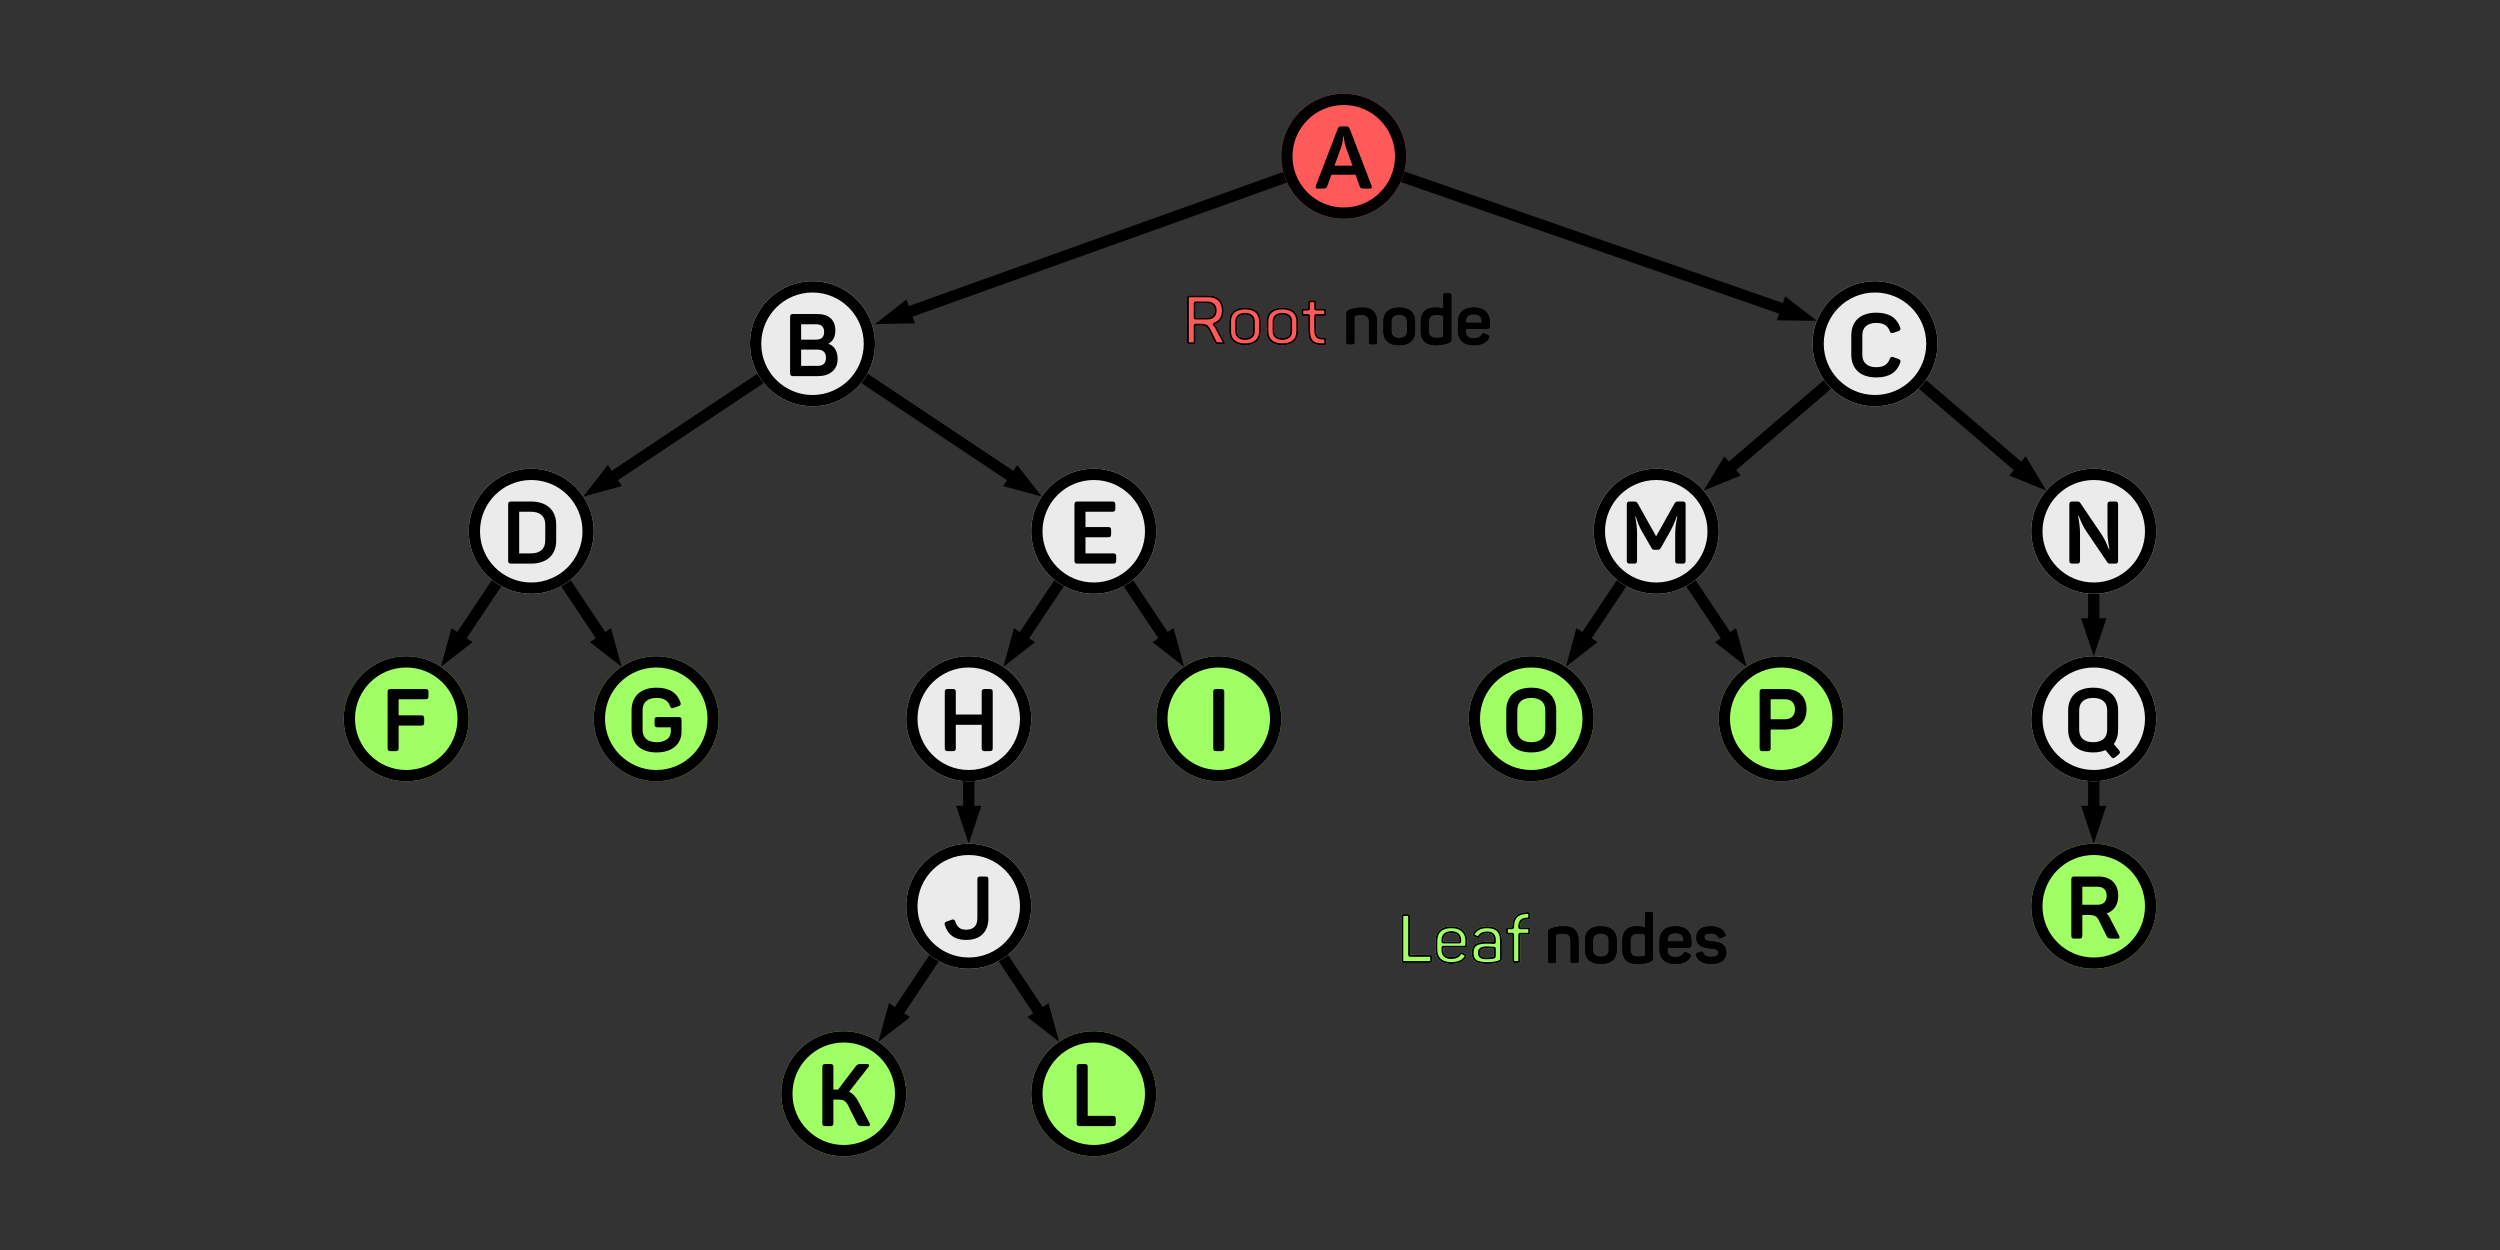 <?xml version="1.0" encoding="UTF-8" standalone="no"?>
<!DOCTYPE svg PUBLIC "-//W3C//DTD SVG 1.1//EN" "http://www.w3.org/Graphics/SVG/1.1/DTD/svg11.dtd">
<svg width="100%" height="100%" viewBox="0 0 400 200" version="1.1" xmlns="http://www.w3.org/2000/svg" xmlns:xlink="http://www.w3.org/1999/xlink" xml:space="preserve" xmlns:serif="http://www.serif.com/" style="fill-rule:evenodd;clip-rule:evenodd;stroke-linecap:round;stroke-linejoin:round;stroke-miterlimit:1.5;">
    <rect x="0" y="0" width="400" height="200" fill="#333333" stroke="none"/>
    <g id="matrix_06">
    </g>
    <g id="matrix_05">
    </g>
    <g id="matrix_04">
    </g>
    <g id="matrix_03">
    </g>
    <g id="matrix_02">
    </g>
    <g id="matrix_01">
    </g>
    <g id="tree_10">
        <g id="edges">
        </g>
        <g id="nodes">
            <g id="Node">
            </g>
            <g id="Node1" serif:id="Node">
            </g>
            <g id="Node2" serif:id="Node">
            </g>
            <g id="Node3" serif:id="Node">
            </g>
            <g id="Node4" serif:id="Node">
            </g>
            <g id="Node5" serif:id="Node">
            </g>
            <g id="Node6" serif:id="Node">
            </g>
            <g id="Node7" serif:id="Node">
            </g>
            <g id="Node8" serif:id="Node">
            </g>
            <g id="Node9" serif:id="Node">
            </g>
            <g id="Node10" serif:id="Node">
            </g>
            <g id="Node11" serif:id="Node">
            </g>
            <g id="Node12" serif:id="Node">
            </g>
            <g id="Node13" serif:id="Node">
            </g>
            <g id="Node14" serif:id="Node">
            </g>
            <g id="Node15" serif:id="Node">
            </g>
            <g id="Node16" serif:id="Node">
            </g>
            <g id="Node17" serif:id="Node">
            </g>
            <g id="Node18" serif:id="Node">
            </g>
            <g id="Node19" serif:id="Node">
            </g>
        </g>
    </g>
    <g id="tree_09">
        <g id="edges1" serif:id="edges">
        </g>
        <g id="nodes1" serif:id="nodes">
            <g id="Node20" serif:id="Node">
            </g>
            <g id="Node21" serif:id="Node">
            </g>
            <g id="Node22" serif:id="Node">
            </g>
            <g id="Node23" serif:id="Node">
            </g>
            <g id="Node24" serif:id="Node">
            </g>
        </g>
    </g>
    <g id="tree_08">
        <g id="edges2" serif:id="edges">
        </g>
        <g id="nodes2" serif:id="nodes">
            <g id="GreenNode">
            </g>
            <g id="Node25" serif:id="Node">
            </g>
            <g id="Node26" serif:id="Node">
            </g>
            <g id="Node27" serif:id="Node">
            </g>
            <g id="Node28" serif:id="Node">
            </g>
            <g id="Node29" serif:id="Node">
            </g>
            <g id="Node30" serif:id="Node">
            </g>
            <g id="Node31" serif:id="Node">
            </g>
            <g id="Node32" serif:id="Node">
            </g>
            <g id="Node33" serif:id="Node">
            </g>
            <g id="Node34" serif:id="Node">
            </g>
            <g id="Node35" serif:id="Node">
            </g>
            <g id="Node36" serif:id="Node">
            </g>
            <g id="Node37" serif:id="Node">
            </g>
            <g id="Node38" serif:id="Node">
            </g>
            <g id="Node39" serif:id="Node">
            </g>
            <g id="Node40" serif:id="Node">
            </g>
            <g id="Node41" serif:id="Node">
            </g>
        </g>
    </g>
    <g id="tree_07">
        <g id="edges3" serif:id="edges">
        </g>
        <g id="nodes3" serif:id="nodes">
            <g id="Node42" serif:id="Node">
            </g>
            <g id="Node43" serif:id="Node">
            </g>
            <g id="Node44" serif:id="Node">
            </g>
            <g id="Node45" serif:id="Node">
            </g>
            <g id="Node46" serif:id="Node">
            </g>
            <g id="Node47" serif:id="Node">
            </g>
            <g id="Node48" serif:id="Node">
            </g>
            <g id="Node49" serif:id="Node">
            </g>
            <g id="Node50" serif:id="Node">
            </g>
            <g id="Node51" serif:id="Node">
            </g>
            <g id="Node52" serif:id="Node">
            </g>
            <g id="Node53" serif:id="Node">
            </g>
            <g id="Node54" serif:id="Node">
            </g>
            <g id="Node55" serif:id="Node">
            </g>
            <g id="Node56" serif:id="Node">
            </g>
            <g id="Node57" serif:id="Node">
            </g>
        </g>
    </g>
    <g id="tree_06">
        <g id="edges4" serif:id="edges">
        </g>
        <g id="nodes4" serif:id="nodes">
            <g id="BlueNode">
            </g>
            <g id="BlueNode1" serif:id="BlueNode">
            </g>
            <g id="BlueNode2" serif:id="BlueNode">
            </g>
            <g id="BlueNode3" serif:id="BlueNode">
            </g>
            <g id="BlueNode4" serif:id="BlueNode">
            </g>
            <g id="BlueNode5" serif:id="BlueNode">
            </g>
            <g id="YellowNode">
            </g>
            <g id="Node58" serif:id="Node">
            </g>
            <g id="Node59" serif:id="Node">
            </g>
            <g id="Node60" serif:id="Node">
            </g>
            <g id="Node61" serif:id="Node">
            </g>
            <g id="Node62" serif:id="Node">
            </g>
            <g id="Node63" serif:id="Node">
            </g>
            <g id="Node64" serif:id="Node">
            </g>
            <g id="Node65" serif:id="Node">
            </g>
            <g id="Node66" serif:id="Node">
            </g>
            <g id="Node67" serif:id="Node">
            </g>
            <g id="Node68" serif:id="Node">
            </g>
        </g>
    </g>
    <g id="tree_05">
        <g id="edges5" serif:id="edges">
        </g>
        <g id="nodes5" serif:id="nodes">
            <g id="BlueNode6" serif:id="BlueNode">
            </g>
            <g id="BlueNode7" serif:id="BlueNode">
            </g>
            <g id="BlueNode8" serif:id="BlueNode">
            </g>
            <g id="BlueNode9" serif:id="BlueNode">
            </g>
            <g id="BlueNode10" serif:id="BlueNode">
            </g>
            <g id="BlueNode11" serif:id="BlueNode">
            </g>
            <g id="YellowNode1" serif:id="YellowNode">
            </g>
            <g id="RedNode">
            </g>
            <g id="RedNode1" serif:id="RedNode">
            </g>
            <g id="RedNode2" serif:id="RedNode">
            </g>
            <g id="RedNode3" serif:id="RedNode">
            </g>
            <g id="GreenNode1" serif:id="GreenNode">
            </g>
            <g id="Node69" serif:id="Node">
            </g>
            <g id="Node70" serif:id="Node">
            </g>
            <g id="Node71" serif:id="Node">
            </g>
            <g id="Node72" serif:id="Node">
            </g>
            <g id="Node73" serif:id="Node">
            </g>
            <g id="Node74" serif:id="Node">
            </g>
        </g>
    </g>
    <g id="tree_04">
        <g id="edges6" serif:id="edges">
        </g>
        <g id="nodes6" serif:id="nodes">
            <g id="YellowNode2" serif:id="YellowNode">
            </g>
            <g id="YellowNode3" serif:id="YellowNode">
            </g>
            <g id="RedNode4" serif:id="RedNode">
            </g>
            <g id="GreenNode2" serif:id="GreenNode">
            </g>
            <g id="GreenNode3" serif:id="GreenNode">
            </g>
            <g id="Node75" serif:id="Node">
            </g>
            <g id="Node76" serif:id="Node">
            </g>
            <g id="Node77" serif:id="Node">
            </g>
            <g id="Node78" serif:id="Node">
            </g>
            <g id="Node79" serif:id="Node">
            </g>
            <g id="Node80" serif:id="Node">
            </g>
            <g id="Node81" serif:id="Node">
            </g>
            <g id="Node82" serif:id="Node">
            </g>
            <g id="Node83" serif:id="Node">
            </g>
            <g id="Node84" serif:id="Node">
            </g>
            <g id="Node85" serif:id="Node">
            </g>
            <g id="Node86" serif:id="Node">
            </g>
            <g id="Node87" serif:id="Node">
            </g>
        </g>
    </g>
    <g>
        <g id="edges7" serif:id="edges">
            <path d="M99.498,77.768l-6.178,1.685l3.931,-5.054l2.247,3.369Z"/>
            <path d="M130,55c0,0 -23.1,15.4 -32.636,21.758" style="fill:none;stroke:#000;stroke-width:1.8px;"/>
            <path d="M75.601,102.749l-5.054,3.931l1.685,-6.178l3.369,2.247Z"/>
            <path d="M85,85c0,0 -7.575,11.363 -11.758,17.636" style="fill:none;stroke:#000;stroke-width:1.8px;"/>
            <path d="M94.399,102.749l5.054,3.931l-1.685,-6.178l-3.369,2.247Z"/>
            <path d="M96.758,102.636c-4.183,-6.273 -11.758,-17.636 -11.758,-17.636" style="fill:none;stroke:#000;stroke-width:1.8px;"/>
            <path d="M162.232,100.502l-1.685,6.178l5.054,-3.931l-3.369,-2.247Z"/>
            <path d="M163.242,102.636c4.183,-6.273 11.758,-17.636 11.758,-17.636" style="fill:none;stroke:#000;stroke-width:1.8px;"/>
            <path d="M187.768,100.502l1.685,6.178l-5.054,-3.931l3.369,-2.247Z"/>
            <path d="M175,85c-0,0 7.575,11.363 11.758,17.636" style="fill:none;stroke:#000;stroke-width:1.8px;"/>
            <path d="M142.232,160.502l-1.685,6.178l5.054,-3.931l-3.369,-2.247Z"/>
            <path d="M143.242,162.636c4.183,-6.273 11.758,-17.636 11.758,-17.636" style="fill:none;stroke:#000;stroke-width:1.8px;"/>
            <path d="M167.768,160.502l1.685,6.178l-5.054,-3.931l3.369,-2.247Z"/>
            <path d="M155,145c-0,0 7.575,11.363 11.758,17.636" style="fill:none;stroke:#000;stroke-width:1.8px;"/>
            <path d="M157.025,128.925l-2.025,6.075l-2.025,-6.075l4.05,0Z"/>
            <path d="M155,115l0,15.14" style="fill:none;stroke:#000;stroke-width:1.8px;"/>
            <path d="M285.624,47.421l5.072,3.908l-6.403,-0.083l1.331,-3.825Z"/>
            <path d="M215,25c-0,0 54.709,19.029 71.106,24.733" style="fill:none;stroke:#000;stroke-width:1.8px;"/>
            <path d="M324.114,73.002l3.295,5.491l-5.931,-2.416l2.636,-3.075Z"/>
            <path d="M300,55c-0,0 16.24,13.92 23.719,20.33" style="fill:none;stroke:#000;stroke-width:1.8px;"/>
            <path d="M337.025,98.925l-2.025,6.075l-2.025,-6.075l4.05,0Z"/>
            <path d="M335,85l0,15.14" style="fill:none;stroke:#000;stroke-width:1.8px;"/>
            <path d="M337.025,128.925l-2.025,6.075l-2.025,-6.075l4.05,0Z"/>
            <path d="M335,121l0,9.14" style="fill:none;stroke:#000;stroke-width:1.8px;"/>
            <path d="M252.232,100.502l-1.685,6.178l5.054,-3.931l-3.369,-2.247Z"/>
            <path d="M253.242,102.636c3.386,-5.079 8.758,-13.136 8.758,-13.136" style="fill:none;stroke:#000;stroke-width:1.8px;"/>
            <path d="M277.768,100.502l1.685,6.178l-5.054,-3.931l3.369,-2.247Z"/>
            <path d="M265,85c0,0 7.575,11.363 11.758,17.636" style="fill:none;stroke:#000;stroke-width:1.8px;"/>
            <path d="M275.886,73.002l-3.295,5.491l5.931,-2.416l-2.636,-3.075Z"/>
            <path d="M276.281,75.33c7.479,-6.41 23.719,-20.33 23.719,-20.33" style="fill:none;stroke:#000;stroke-width:1.8px;"/>
            <path d="M160.502,77.768l6.178,1.685l-3.931,-5.054l-2.247,3.369Z"/>
            <path d="M162.636,76.758c-9.536,-6.358 -32.636,-21.758 -32.636,-21.758" style="fill:none;stroke:#000;stroke-width:1.8px;"/>
            <path d="M145.036,47.911l-5.036,3.955l6.402,-0.143l-1.366,-3.812Z"/>
            <path d="M144.575,50.227c16.28,-5.832 70.425,-25.227 70.425,-25.227" style="fill:none;stroke:#000;stroke-width:1.8px;"/>
        </g>
        <g id="nodes7" serif:id="nodes">
            <g>
                <circle cx="215" cy="25" r="10" style="fill:#ff5a5a;"/>
                <path d="M215,15c5.519,-0 10,4.481 10,10c0,5.519 -4.481,10 -10,10c-5.519,-0 -10,-4.481 -10,-10c0,-5.519 4.481,-10 10,-10Zm0,1.8c4.526,-0 8.2,3.674 8.2,8.2c0,4.526 -3.674,8.2 -8.2,8.2c-4.526,0 -8.2,-3.674 -8.2,-8.2c-0,-4.526 3.674,-8.2 8.2,-8.2Z"/>
                <path d="M219.452,29.718l-3.5,-9.114c-0.112,-0.308 -0.266,-0.378 -0.588,-0.378l-0.742,0c-0.322,0 -0.462,0.07 -0.588,0.392l-3.5,9.1c-0.112,0.308 -0.028,0.462 0.322,0.462l0.644,0c0.588,0 0.756,-0.084 0.868,-0.42l0.658,-1.806l3.864,0l0.644,1.806c0.112,0.336 0.28,0.42 0.868,0.42l0.728,0c0.35,0 0.434,-0.154 0.322,-0.462Zm-4.116,-6.16l1.064,2.954l-2.884,0l1.078,-2.968c0.294,-0.854 0.308,-1.68 0.308,-1.694l0.098,0c0.014,0.014 0.042,0.84 0.336,1.708Z" style="fill-rule:nonzero;"/>
            </g>
            <g id="Node88" serif:id="Node">
                <circle cx="175" cy="175" r="10" style="fill:#a1ff66;"/>
                <path d="M175,165c5.519,-0 10,4.481 10,10c0,5.519 -4.481,10 -10,10c-5.519,-0 -10,-4.481 -10,-10c0,-5.519 4.481,-10 10,-10Zm0,1.8c4.526,-0 8.2,3.674 8.2,8.2c0,4.526 -3.674,8.2 -8.2,8.2c-4.526,0 -8.2,-3.674 -8.2,-8.2c-0,-4.526 3.674,-8.2 8.2,-8.2Z"/>
                <path d="M173.558,170.24l-0.798,0c-0.364,0 -0.49,0.126 -0.49,0.476l0,8.988c0,0.35 0.126,0.476 0.49,0.476l5.292,0c0.35,0 0.476,-0.126 0.476,-0.476l-0,-0.686c-0,-0.35 -0.126,-0.476 -0.476,-0.476l-4.018,0l-0,-7.826c-0,-0.35 -0.126,-0.476 -0.476,-0.476Z" style="fill-rule:nonzero;"/>
            </g>
            <g id="Node89" serif:id="Node">
                <circle cx="65" cy="115" r="10" style="fill:#a1ff66;"/>
                <path d="M65,105c5.519,-0 10,4.481 10,10c0,5.519 -4.481,10 -10,10c-5.519,-0 -10,-4.481 -10,-10c0,-5.519 4.481,-10 10,-10Zm0,1.8c4.526,-0 8.2,3.674 8.2,8.2c0,4.526 -3.674,8.2 -8.2,8.2c-4.526,0 -8.2,-3.674 -8.2,-8.2c-0,-4.526 3.674,-8.2 8.2,-8.2Z"/>
                <path d="M68.066,110.24l-5.558,0c-0.364,0 -0.49,0.126 -0.49,0.476l0,8.988c0,0.35 0.126,0.476 0.49,0.476l0.798,0c0.35,0 0.476,-0.126 0.476,-0.476l0,-3.612l3.598,0c0.364,0 0.49,-0.112 0.49,-0.476l0,-0.686c0,-0.35 -0.126,-0.476 -0.49,-0.476l-3.598,0l0,-2.576l4.284,0c0.364,0 0.49,-0.126 0.49,-0.476l0,-0.686c0,-0.35 -0.126,-0.476 -0.49,-0.476Z" style="fill-rule:nonzero;"/>
            </g>
            <g id="Node90" serif:id="Node">
                <path d="M108.57,114.734l-3.36,0c-0.35,0 -0.476,0.112 -0.476,0.476l-0,0.672c-0,0.364 0.126,0.49 0.476,0.49l2.114,0l-0,0.728c-0,0.952 -0.84,1.652 -2.268,1.652c-1.442,0 -2.24,-0.7 -2.24,-2.002l-0,-3.094c-0,-1.288 0.784,-1.988 2.24,-1.988c1.162,0 1.834,0.434 2.142,1.288c0.126,0.35 0.266,0.42 0.602,0.294l0.77,-0.266c0.336,-0.126 0.42,-0.28 0.294,-0.616c-0.532,-1.512 -1.75,-2.338 -3.808,-2.338c-2.576,0 -4.004,1.4 -4.004,3.64l0,3.066c0,2.254 1.428,3.654 4.004,3.654c2.562,0 3.99,-1.4 3.99,-3.304l0,-1.876c0,-0.364 -0.112,-0.476 -0.476,-0.476Z" style="fill-rule:nonzero;"/>
                <circle cx="105" cy="115" r="10" style="fill:#a1ff66;"/>
                <path d="M105,105c5.519,-0 10,4.481 10,10c0,5.519 -4.481,10 -10,10c-5.519,-0 -10,-4.481 -10,-10c0,-5.519 4.481,-10 10,-10Zm0,1.8c4.526,-0 8.2,3.674 8.2,8.2c0,4.526 -3.674,8.2 -8.2,8.2c-4.526,0 -8.2,-3.674 -8.2,-8.2c-0,-4.526 3.674,-8.2 8.2,-8.2Z"/>
                <path d="M108.57,114.734l-3.36,0c-0.35,0 -0.476,0.112 -0.476,0.476l-0,0.672c-0,0.364 0.126,0.49 0.476,0.49l2.114,0l-0,0.728c-0,0.952 -0.84,1.652 -2.268,1.652c-1.442,0 -2.24,-0.7 -2.24,-2.002l-0,-3.094c-0,-1.288 0.784,-1.988 2.24,-1.988c1.162,0 1.834,0.434 2.142,1.288c0.126,0.35 0.266,0.42 0.602,0.294l0.77,-0.266c0.336,-0.126 0.42,-0.28 0.294,-0.616c-0.532,-1.512 -1.75,-2.338 -3.808,-2.338c-2.576,0 -4.004,1.4 -4.004,3.64l0,3.066c0,2.254 1.428,3.654 4.004,3.654c2.562,0 3.99,-1.4 3.99,-3.304l0,-1.876c0,-0.364 -0.112,-0.476 -0.476,-0.476Z" style="fill-rule:nonzero;"/>
            </g>
            <g id="Node91" serif:id="Node">
                <circle cx="135" cy="175" r="10" style="fill:#a1ff66;"/>
                <path d="M135,165c5.519,-0 10,4.481 10,10c0,5.519 -4.481,10 -10,10c-5.519,-0 -10,-4.481 -10,-10c0,-5.519 4.481,-10 10,-10Zm0,1.8c4.526,-0 8.2,3.674 8.2,8.2c0,4.526 -3.674,8.2 -8.2,8.2c-4.526,0 -8.2,-3.674 -8.2,-8.2c-0,-4.526 3.674,-8.2 8.2,-8.2Z"/>
                <path d="M139.137,179.704l-1.778,-3.416c-0.406,-0.784 -0.854,-1.302 -1.512,-1.596l3.122,-3.99c0.182,-0.238 0.098,-0.462 -0.224,-0.462l-0.896,0c-0.56,0 -0.7,0.056 -0.952,0.392l-2.814,3.71l-0.742,0l-0,-3.626c-0,-0.35 -0.126,-0.476 -0.476,-0.476l-0.798,0c-0.364,0 -0.49,0.126 -0.49,0.476l-0,8.988c-0,0.35 0.126,0.476 0.49,0.476l0.798,0c0.35,0 0.476,-0.126 0.476,-0.476l-0,-3.766l0.714,0c0.966,0 1.288,0.224 1.666,0.98l1.414,2.842c0.168,0.35 0.35,0.42 0.952,0.42l0.812,0c0.35,0 0.378,-0.21 0.238,-0.476Z" style="fill-rule:nonzero;"/>
            </g>
            <g id="Node92" serif:id="Node">
                <path d="M194.118,110.716l0,8.988c0,0.35 0.126,0.476 0.49,0.476l0.798,0c0.35,0 0.476,-0.126 0.476,-0.476l0,-8.988c0,-0.35 -0.126,-0.476 -0.476,-0.476l-0.798,0c-0.364,0 -0.49,0.126 -0.49,0.476Z" style="fill-rule:nonzero;"/>
                <circle cx="195" cy="115" r="10" style="fill:#a1ff66;"/>
                <path d="M195,105c5.519,-0 10,4.481 10,10c0,5.519 -4.481,10 -10,10c-5.519,-0 -10,-4.481 -10,-10c0,-5.519 4.481,-10 10,-10Zm0,1.8c4.526,-0 8.2,3.674 8.2,8.2c0,4.526 -3.674,8.2 -8.2,8.2c-4.526,0 -8.2,-3.674 -8.2,-8.2c-0,-4.526 3.674,-8.2 8.2,-8.2Z"/>
                <path d="M194.118,110.716l0,8.988c0,0.35 0.126,0.476 0.49,0.476l0.798,0c0.35,0 0.476,-0.126 0.476,-0.476l0,-8.988c0,-0.35 -0.126,-0.476 -0.476,-0.476l-0.798,0c-0.364,0 -0.49,0.126 -0.49,0.476Z" style="fill-rule:nonzero;"/>
            </g>
            <g id="Node93" serif:id="Node">
                <path d="M241.003,113.684l0,3.052c0,2.254 1.428,3.654 4.004,3.654c2.562,0 3.99,-1.4 3.99,-3.654l0,-3.052c0,-2.254 -1.428,-3.654 -3.99,-3.654c-2.576,0 -4.004,1.4 -4.004,3.654Zm6.244,-0.014l0,3.08c0,1.302 -0.812,2.002 -2.24,2.002c-1.442,0 -2.24,-0.7 -2.24,-2.002l0,-3.08c0,-1.302 0.798,-2.002 2.24,-2.002c1.428,0 2.24,0.7 2.24,2.002Z" style="fill-rule:nonzero;"/>
                <circle cx="245" cy="115" r="10" style="fill:#a1ff66;"/>
                <path d="M245,105c5.519,-0 10,4.481 10,10c0,5.519 -4.481,10 -10,10c-5.519,-0 -10,-4.481 -10,-10c0,-5.519 4.481,-10 10,-10Zm0,1.8c4.526,-0 8.2,3.674 8.2,8.2c0,4.526 -3.674,8.2 -8.2,8.2c-4.526,0 -8.2,-3.674 -8.2,-8.2c-0,-4.526 3.674,-8.2 8.2,-8.2Z"/>
                <path d="M241.003,113.684l0,3.052c0,2.254 1.428,3.654 4.004,3.654c2.562,0 3.99,-1.4 3.99,-3.654l0,-3.052c0,-2.254 -1.428,-3.654 -3.99,-3.654c-2.576,0 -4.004,1.4 -4.004,3.654Zm6.244,-0.014l0,3.08c0,1.302 -0.812,2.002 -2.24,2.002c-1.442,0 -2.24,-0.7 -2.24,-2.002l0,-3.08c0,-1.302 0.798,-2.002 2.24,-2.002c1.428,0 2.24,0.7 2.24,2.002Z" style="fill-rule:nonzero;"/>
            </g>
            <g id="Node94" serif:id="Node">
                <circle cx="285" cy="115" r="10" style="fill:#a1ff66;"/>
                <path d="M285,105c5.519,-0 10,4.481 10,10c0,5.519 -4.481,10 -10,10c-5.519,-0 -10,-4.481 -10,-10c0,-5.519 4.481,-10 10,-10Zm0,1.8c4.526,-0 8.2,3.674 8.2,8.2c0,4.526 -3.674,8.2 -8.2,8.2c-4.526,0 -8.2,-3.674 -8.2,-8.2c-0,-4.526 3.674,-8.2 8.2,-8.2Z"/>
                <path d="M285.742,110.24l-3.71,0c-0.364,0 -0.49,0.126 -0.49,0.476l0,8.988c0,0.35 0.126,0.476 0.49,0.476l0.798,0c0.35,0 0.476,-0.126 0.476,-0.476l0,-2.982l2.436,0c2.03,0 3.304,-1.204 3.304,-3.234c0,-2.03 -1.288,-3.248 -3.304,-3.248Zm-0.168,4.844l-2.268,0l0,-3.206l2.268,0c1.022,0 1.624,0.602 1.624,1.61c0,1.008 -0.602,1.596 -1.624,1.596Z" style="fill-rule:nonzero;"/>
            </g>
            <g id="Node95" serif:id="Node">
                <circle cx="335" cy="145" r="10" style="fill:#a1ff66;"/>
                <path d="M335,135c5.519,-0 10,4.481 10,10c0,5.519 -4.481,10 -10,10c-5.519,-0 -10,-4.481 -10,-10c0,-5.519 4.481,-10 10,-10Zm0,1.8c4.526,-0 8.2,3.674 8.2,8.2c0,4.526 -3.674,8.2 -8.2,8.2c-4.526,0 -8.2,-3.674 -8.2,-8.2c-0,-4.526 3.674,-8.2 8.2,-8.2Z"/>
                <path d="M335.763,140.24l-3.864,0c-0.364,0 -0.49,0.126 -0.49,0.476l-0,8.988c-0,0.35 0.126,0.476 0.49,0.476l0.798,0c0.35,0 0.476,-0.126 0.476,-0.476l-0,-3.304l1.036,0c0.966,0 1.302,0.21 1.666,0.98l1.176,2.38c0.168,0.35 0.35,0.42 0.952,0.42l0.812,0c0.35,0 0.378,-0.21 0.238,-0.476l-1.54,-2.954c-0.126,-0.252 -0.266,-0.448 -0.448,-0.602c1.162,-0.392 1.848,-1.372 1.848,-2.828c-0,-1.932 -1.204,-3.08 -3.15,-3.08Zm1.302,3.08c-0,0.938 -0.532,1.442 -1.47,1.442l-2.422,0l-0,-2.884l2.422,0c0.952,0 1.47,0.518 1.47,1.442Z" style="fill-rule:nonzero;"/>
            </g>
            <g id="Node96" serif:id="Node">
                <circle cx="85" cy="85" r="10" style="fill:#ebebeb;"/>
                <path d="M85,75c5.519,0 10,4.481 10,10c0,5.519 -4.481,10 -10,10c-5.519,0 -10,-4.481 -10,-10c0,-5.519 4.481,-10 10,-10Zm0,1.8c4.526,-0 8.2,3.674 8.2,8.2c0,4.526 -3.674,8.2 -8.2,8.2c-4.526,0 -8.2,-3.674 -8.2,-8.2c-0,-4.526 3.674,-8.2 8.2,-8.2Z"/>
                <path d="M84.93,80.24l-3.136,0c-0.364,0 -0.49,0.126 -0.49,0.476l-0,8.988c-0,0.35 0.126,0.476 0.49,0.476l3.136,0c2.604,0 4.06,-1.414 4.06,-3.696l-0,-2.548c-0,-2.282 -1.456,-3.696 -4.06,-3.696Zm2.31,3.682l-0,2.576c-0,1.33 -0.826,2.044 -2.296,2.044l-1.876,0l-0,-6.664l1.876,0c1.47,0 2.296,0.714 2.296,2.044Z" style="fill-rule:nonzero;"/>
            </g>
            <g id="Node97" serif:id="Node">
                <circle cx="175" cy="85" r="10" style="fill:#ebebeb;"/>
                <path d="M175,75c5.519,0 10,4.481 10,10c0,5.519 -4.481,10 -10,10c-5.519,0 -10,-4.481 -10,-10c0,-5.519 4.481,-10 10,-10Zm0,1.8c4.526,-0 8.2,3.674 8.2,8.2c0,4.526 -3.674,8.2 -8.2,8.2c-4.526,0 -8.2,-3.674 -8.2,-8.2c-0,-4.526 3.674,-8.2 8.2,-8.2Z"/>
                <path d="M177.961,80.24l-5.558,0c-0.364,0 -0.49,0.126 -0.49,0.476l0,8.988c0,0.35 0.126,0.476 0.49,0.476l5.712,0c0.364,0 0.476,-0.126 0.476,-0.476l0,-0.686c0,-0.35 -0.112,-0.476 -0.476,-0.476l-4.438,0l-0,-2.576l3.626,0c0.35,0 0.476,-0.126 0.476,-0.476l-0,-0.686c-0,-0.35 -0.126,-0.476 -0.476,-0.476l-3.626,0l-0,-2.45l4.284,0c0.364,0 0.49,-0.126 0.49,-0.476l-0,-0.686c-0,-0.35 -0.126,-0.476 -0.49,-0.476Z" style="fill-rule:nonzero;"/>
            </g>
            <g id="Node98" serif:id="Node">
                <circle cx="130" cy="55" r="10" style="fill:#ebebeb;"/>
                <path d="M130,45c5.519,0 10,4.481 10,10c0,5.519 -4.481,10 -10,10c-5.519,0 -10,-4.481 -10,-10c0,-5.519 4.481,-10 10,-10Zm0,1.8c4.526,-0 8.2,3.674 8.2,8.2c0,4.526 -3.674,8.2 -8.2,8.2c-4.526,0 -8.2,-3.674 -8.2,-8.2c-0,-4.526 3.674,-8.2 8.2,-8.2Z"/>
                <path d="M130.784,50.24l-3.878,0c-0.364,0 -0.49,0.126 -0.49,0.476l0,8.988c0,0.35 0.126,0.476 0.49,0.476l3.962,0c1.834,0 3.15,-0.966 3.15,-2.73c0,-1.26 -0.518,-2.1 -1.428,-2.422l0,-0.056c0.728,-0.434 1.064,-1.106 1.064,-2.114c0,-1.68 -1.064,-2.618 -2.87,-2.618Zm1.078,2.87c0,0.84 -0.462,1.232 -1.288,1.232l-2.394,0l0,-2.464l2.394,0c0.84,0 1.288,0.406 1.288,1.232Zm0.294,4.144c0,0.854 -0.462,1.288 -1.33,1.288l-2.646,0l0,-2.604l2.646,0c0.868,0 1.33,0.462 1.33,1.316Z" style="fill-rule:nonzero;"/>
            </g>
            <g id="Node99" serif:id="Node">
                <circle cx="155" cy="115" r="10" style="fill:#ebebeb;"/>
                <path d="M155,105c5.519,0 10,4.481 10,10c0,5.519 -4.481,10 -10,10c-5.519,0 -10,-4.481 -10,-10c0,-5.519 4.481,-10 10,-10Zm0,1.8c4.526,-0 8.2,3.674 8.2,8.2c0,4.526 -3.674,8.2 -8.2,8.2c-4.526,0 -8.2,-3.674 -8.2,-8.2c-0,-4.526 3.674,-8.2 8.2,-8.2Z"/>
                <path d="M158.346,110.24l-0.798,0c-0.35,0 -0.476,0.126 -0.476,0.476l-0,3.612l-4.144,0l-0,-3.612c-0,-0.35 -0.126,-0.476 -0.476,-0.476l-0.798,0c-0.364,0 -0.49,0.126 -0.49,0.476l0,8.988c0,0.35 0.126,0.476 0.49,0.476l0.798,0c0.35,0 0.476,-0.126 0.476,-0.476l-0,-3.738l4.144,0l-0,3.738c-0,0.35 0.126,0.476 0.476,0.476l0.798,0c0.364,0 0.49,-0.126 0.49,-0.476l-0,-8.988c-0,-0.35 -0.126,-0.476 -0.49,-0.476Z" style="fill-rule:nonzero;"/>
            </g>
            <g id="Node100" serif:id="Node">
                <circle cx="155" cy="145" r="10" style="fill:#ebebeb;"/>
                <path d="M155,135c5.519,0 10,4.481 10,10c0,5.519 -4.481,10 -10,10c-5.519,0 -10,-4.481 -10,-10c0,-5.519 4.481,-10 10,-10Zm0,1.8c4.526,-0 8.2,3.674 8.2,8.2c0,4.526 -3.674,8.2 -8.2,8.2c-4.526,0 -8.2,-3.674 -8.2,-8.2c-0,-4.526 3.674,-8.2 8.2,-8.2Z"/>
                <path d="M157.681,140.24l-0.826,0c-0.364,0 -0.476,0.126 -0.476,0.462l0,6.216c0,1.204 -0.602,1.834 -1.806,1.834c-0.966,0 -1.442,-0.448 -1.722,-1.288c-0.14,-0.35 -0.28,-0.42 -0.602,-0.294l-0.77,0.266c-0.336,0.126 -0.42,0.28 -0.294,0.616c0.476,1.484 1.54,2.338 3.388,2.338c2.338,0 3.57,-1.33 3.57,-3.486l0,-6.202c0,-0.336 -0.126,-0.462 -0.462,-0.462Z" style="fill-rule:nonzero;"/>
            </g>
            <g id="Node101" serif:id="Node">
                <circle cx="265" cy="85" r="10" style="fill:#ebebeb;"/>
                <path d="M265,75c5.519,0 10,4.481 10,10c0,5.519 -4.481,10 -10,10c-5.519,0 -10,-4.481 -10,-10c0,-5.519 4.481,-10 10,-10Zm0,1.8c4.526,-0 8.2,3.674 8.2,8.2c0,4.526 -3.674,8.2 -8.2,8.2c-4.526,0 -8.2,-3.674 -8.2,-8.2c-0,-4.526 3.674,-8.2 8.2,-8.2Z"/>
                <path d="M269.221,80.24l-0.686,0c-0.378,0 -0.476,0.07 -0.644,0.378l-2.912,5.194l-2.912,-5.208c-0.154,-0.294 -0.28,-0.364 -0.672,-0.364l-0.616,0c-0.364,0 -0.49,0.126 -0.49,0.476l-0,8.988c-0,0.35 0.126,0.476 0.49,0.476l0.672,0c0.364,0 0.476,-0.126 0.476,-0.476l-0,-4.256c-0,-0.882 -0.07,-1.708 -0.294,-2.8l0.098,0c0.336,1.12 0.602,1.736 1.078,2.548l1.4,2.436c0.154,0.28 0.252,0.336 0.546,0.336l0.448,0c0.28,0 0.392,-0.084 0.546,-0.336l1.372,-2.422c0.448,-0.812 0.798,-1.512 1.148,-2.562l0.098,0c-0.238,1.078 -0.336,1.988 -0.336,2.786l-0,4.27c-0,0.35 0.112,0.476 0.476,0.476l0.714,0c0.364,0 0.476,-0.126 0.476,-0.476l-0,-8.988c-0,-0.35 -0.112,-0.476 -0.476,-0.476Z" style="fill-rule:nonzero;"/>
            </g>
            <g id="Node102" serif:id="Node">
                <circle cx="300" cy="55" r="10" style="fill:#ebebeb;"/>
                <path d="M300,45c5.519,0 10,4.481 10,10c0,5.519 -4.481,10 -10,10c-5.519,0 -10,-4.481 -10,-10c0,-5.519 4.481,-10 10,-10Zm0,1.8c4.526,-0 8.2,3.674 8.2,8.2c0,4.526 -3.674,8.2 -8.2,8.2c-4.526,0 -8.2,-3.674 -8.2,-8.2c-0,-4.526 3.674,-8.2 8.2,-8.2Z"/>
                <path d="M296.206,53.67l-0,3.066c-0,2.254 1.428,3.654 4.004,3.654c2.072,0 3.29,-0.84 3.822,-2.352c0.112,-0.336 0.028,-0.49 -0.308,-0.616l-0.756,-0.266c-0.336,-0.126 -0.476,-0.056 -0.616,0.294c-0.308,0.854 -0.966,1.302 -2.142,1.302c-1.442,0 -2.24,-0.714 -2.24,-2.002l-0,-3.094c-0,-1.288 0.798,-1.988 2.24,-1.988c1.162,0 1.834,0.434 2.142,1.288c0.126,0.35 0.266,0.392 0.602,0.294l0.77,-0.266c0.336,-0.126 0.42,-0.28 0.294,-0.616c-0.532,-1.512 -1.75,-2.338 -3.808,-2.338c-2.576,0 -4.004,1.4 -4.004,3.64Z" style="fill-rule:nonzero;"/>
            </g>
            <g id="Node103" serif:id="Node">
                <circle cx="335" cy="115" r="10" style="fill:#ebebeb;"/>
                <path d="M335,105c5.519,0 10,4.481 10,10c0,5.519 -4.481,10 -10,10c-5.519,0 -10,-4.481 -10,-10c0,-5.519 4.481,-10 10,-10Zm0,1.8c4.526,-0 8.2,3.674 8.2,8.2c0,4.526 -3.674,8.2 -8.2,8.2c-4.526,0 -8.2,-3.674 -8.2,-8.2c-0,-4.526 3.674,-8.2 8.2,-8.2Z"/>
                <path d="M339.039,120.026l-0.84,-0.98c0.462,-0.602 0.7,-1.386 0.7,-2.31l-0,-3.052c-0,-2.254 -1.428,-3.654 -3.99,-3.654c-2.576,0 -4.004,1.4 -4.004,3.654l-0,3.052c-0,2.254 1.428,3.654 4.004,3.654c0.756,0 1.428,-0.126 1.96,-0.378l0.91,1.078c0.224,0.266 0.406,0.28 0.672,0.056l0.532,-0.434c0.266,-0.238 0.28,-0.406 0.056,-0.686Zm-6.37,-3.276l-0,-3.08c-0,-1.302 0.798,-2.002 2.24,-2.002c1.428,0 2.24,0.7 2.24,2.002l-0,3.08c-0,1.302 -0.812,2.002 -2.24,2.002c-1.442,0 -2.24,-0.7 -2.24,-2.002Z" style="fill-rule:nonzero;"/>
            </g>
            <g id="Node104" serif:id="Node">
                <circle cx="335" cy="85" r="10" style="fill:#ebebeb;"/>
                <path d="M335,75c5.519,0 10,4.481 10,10c0,5.519 -4.481,10 -10,10c-5.519,0 -10,-4.481 -10,-10c0,-5.519 4.481,-10 10,-10Zm0,1.8c4.526,-0 8.2,3.674 8.2,8.2c0,4.526 -3.674,8.2 -8.2,8.2c-4.526,0 -8.2,-3.674 -8.2,-8.2c-0,-4.526 3.674,-8.2 8.2,-8.2Z"/>
                <path d="M338.416,80.24l-0.742,0c-0.35,0 -0.476,0.126 -0.476,0.476l-0,4.34c-0,1.414 0.308,2.688 0.308,2.828l-0.084,0c-0.07,-0.112 -0.462,-1.316 -1.176,-2.38l-3.402,-5.04c-0.098,-0.14 -0.21,-0.224 -0.462,-0.224l-0.798,0c-0.364,0 -0.49,0.126 -0.49,0.476l-0,8.988c-0,0.35 0.126,0.476 0.49,0.476l0.742,0c0.35,0 0.476,-0.126 0.476,-0.476l-0,-4.396c-0,-1.33 -0.308,-2.674 -0.308,-2.786l0.084,0c0.056,0.084 0.49,1.372 1.148,2.352l3.43,5.068c0.112,0.182 0.224,0.238 0.462,0.238l0.798,0c0.364,0 0.476,-0.126 0.476,-0.476l-0,-8.988c-0,-0.35 -0.112,-0.476 -0.476,-0.476Z" style="fill-rule:nonzero;"/>
            </g>
        </g>
        <g transform="matrix(1,0,0,1,133.944,-99)">
            <g transform="matrix(11,0,0,11,55.212,154.07)">
                <path d="M0.38,-0.71l-0.276,0c-0.026,0 -0.035,0.009 -0.035,0.034l0,0.642c0,0.025 0.009,0.034 0.035,0.034l0.057,-0c0.025,-0 0.034,-0.009 0.034,-0.034l0,-0.236l0.074,-0c0.069,-0 0.093,0.015 0.119,0.07l0.084,0.17c0.012,0.025 0.025,0.03 0.068,0.03l0.058,-0c0.025,-0 0.027,-0.015 0.017,-0.034l-0.11,-0.211c-0.009,-0.018 -0.019,-0.032 -0.032,-0.043c0.083,-0.028 0.132,-0.098 0.132,-0.202c-0,-0.138 -0.086,-0.22 -0.225,-0.22Zm0.093,0.22c-0,0.067 -0.038,0.103 -0.105,0.103l-0.173,-0l-0,-0.206l0.173,0c0.068,0 0.105,0.037 0.105,0.103Z" style="fill:#ff5a5a;fill-rule:nonzero;"/>
            </g>
            <g transform="matrix(11,0,0,11,62.273,154.07)">
                <path d="M0.041,-0.333l0,0.148c0,0.124 0.082,0.2 0.23,0.2c0.15,0 0.231,-0.076 0.231,-0.2l0,-0.148c0,-0.124 -0.081,-0.2 -0.231,-0.2c-0.148,0 -0.23,0.076 -0.23,0.2Zm0.345,0l0,0.148c0,0.06 -0.041,0.095 -0.115,0.095c-0.073,0 -0.114,-0.035 -0.114,-0.095l-0,-0.148c-0,-0.061 0.041,-0.095 0.114,-0.095c0.074,0 0.115,0.034 0.115,0.095Z" style="fill:#ff5a5a;fill-rule:nonzero;"/>
            </g>
            <g transform="matrix(11,0,0,11,68.246,154.07)">
                <path d="M0.041,-0.333l0,0.148c0,0.124 0.082,0.2 0.23,0.2c0.15,0 0.231,-0.076 0.231,-0.2l0,-0.148c0,-0.124 -0.081,-0.2 -0.231,-0.2c-0.148,0 -0.23,0.076 -0.23,0.2Zm0.345,0l0,0.148c0,0.06 -0.041,0.095 -0.115,0.095c-0.073,0 -0.114,-0.035 -0.114,-0.095l-0,-0.148c-0,-0.061 0.041,-0.095 0.114,-0.095c0.074,0 0.115,0.034 0.115,0.095Z" style="fill:#ff5a5a;fill-rule:nonzero;"/>
            </g>
            <g transform="matrix(11,0,0,11,74.175,154.07)">
                <path d="M0.193,-0.638l-0.054,0c-0.023,0 -0.031,0.007 -0.031,0.03l-0,0.09l-0.069,0c-0.023,0 -0.03,0.007 -0.03,0.03l-0,0.046c-0,0.023 0.007,0.031 0.03,0.031l0.069,0l-0,0.205c-0,0.173 0.064,0.225 0.229,0.22c0.024,-0.001 0.032,-0.008 0.032,-0.032l0,-0.046c0,-0.024 -0.008,-0.031 -0.032,-0.031c-0.084,0 -0.113,-0.017 -0.113,-0.115l0,-0.201l0.114,0c0.023,0 0.031,-0.008 0.031,-0.031l0,-0.046c0,-0.023 -0.008,-0.03 -0.031,-0.03l-0.114,0l0,-0.09c0,-0.023 -0.008,-0.03 -0.031,-0.03Z" style="fill:#ff5a5a;fill-rule:nonzero;"/>
            </g>
            <path d="M59.391,146.26l-3.035,0c-0.287,0 -0.385,0.099 -0.385,0.374l-0,7.062c-0,0.275 0.098,0.374 0.385,0.374l0.626,0c0.276,0 0.374,-0.099 0.374,-0.374l0,-2.596l0.814,0c0.759,0 1.023,0.165 1.31,0.77l0.924,1.87c0.131,0.275 0.274,0.33 0.748,0.33l0.637,-0c0.275,-0 0.298,-0.165 0.187,-0.374l-1.21,-2.321c-0.098,-0.198 -0.208,-0.352 -0.352,-0.473c0.913,-0.308 1.452,-1.078 1.452,-2.222c0,-1.518 -0.946,-2.42 -2.475,-2.42Zm2.286,7.51l-1.179,-2.261c-0.079,-0.157 -0.164,-0.282 -0.277,-0.378c-0.083,-0.07 -0.121,-0.179 -0.101,-0.285c0.02,-0.107 0.096,-0.194 0.199,-0.228c0.792,-0.268 1.247,-0.945 1.247,-1.938c0,-0.666 -0.198,-1.2 -0.573,-1.564c-0.377,-0.367 -0.927,-0.556 -1.602,-0.556c0,0 -3.036,0 -3.035,0c-0.026,0 -0.058,0.004 -0.08,0.007c-0.003,0.019 -0.005,0.046 -0.005,0.067l-0,7.062c-0,0.021 0.002,0.048 0.005,0.067c0.022,0.003 0.054,0.007 0.08,0.007l0.626,-0c0.022,-0 0.049,-0.003 0.069,-0.006c0.003,-0.019 0.005,-0.046 0.005,-0.068l0,-2.596c0,-0.166 0.135,-0.3 0.3,-0.3l0.814,-0c0.451,-0 0.752,0.061 0.986,0.2c0.241,0.143 0.419,0.371 0.592,0.737c0,0 0.924,1.87 0.926,1.873c0.081,0.17 0.186,0.16 0.478,0.16l0.525,-0Zm-0.962,-5.09c-0,-0.457 -0.141,-0.81 -0.387,-1.052c-0.244,-0.241 -0.601,-0.381 -1.068,-0.381l-1.904,-0c-0.165,-0 -0.3,0.134 -0.3,0.3l0,2.266c0,0.166 0.135,0.3 0.3,0.3l1.903,0c0.461,0 0.818,-0.136 1.063,-0.375c0.248,-0.241 0.393,-0.593 0.393,-1.058Zm-0.301,-0c0,0.737 -0.418,1.133 -1.154,1.133l-1.904,-0l0,-2.266l1.904,-0c0.748,-0 1.154,0.407 1.154,1.133Z"/>
            <path d="M62.725,150.407l-0,1.628c-0,1.364 0.901,2.2 2.53,2.2c1.649,-0 2.541,-0.836 2.541,-2.2l-0,-1.628c-0,-1.364 -0.892,-2.2 -2.541,-2.2c-1.629,-0 -2.53,0.836 -2.53,2.2Zm0.3,-0c-0,-0.585 0.185,-1.061 0.553,-1.387c0.382,-0.338 0.95,-0.513 1.677,-0.513c0.736,0 1.307,0.174 1.69,0.513c0.368,0.326 0.55,0.802 0.55,1.387c0,-0 0,1.628 0,1.628c0,0.585 -0.182,1.061 -0.55,1.387c-0.383,0.339 -0.954,0.513 -1.69,0.513c-0.727,-0 -1.295,-0.175 -1.677,-0.513c-0.368,-0.326 -0.553,-0.802 -0.553,-1.387l-0,-1.628Zm3.795,-0c-0,-0.437 -0.157,-0.774 -0.437,-1.005c-0.259,-0.215 -0.637,-0.34 -1.128,-0.34c-0.487,-0 -0.862,0.126 -1.121,0.34c-0.277,0.231 -0.434,0.568 -0.434,1.005l0,1.628c0,0.43 0.156,0.767 0.434,1c0.258,0.216 0.634,0.345 1.121,0.345c0.491,0 0.87,-0.128 1.129,-0.345c0.28,-0.233 0.436,-0.57 0.436,-1l-0,-1.628Zm-0.301,-0l0,1.628c0,0.66 -0.451,1.045 -1.264,1.045c-0.803,-0 -1.255,-0.385 -1.255,-1.045l0,-1.628c0,-0.671 0.451,-1.045 1.254,-1.045c0.814,-0 1.265,0.374 1.265,1.045Z"/>
            <path d="M68.697,150.407l0,1.628c0,1.364 0.902,2.2 2.53,2.2c1.65,-0 2.542,-0.836 2.542,-2.2l-0,-1.628c-0,-1.364 -0.892,-2.2 -2.542,-2.2c-1.628,-0 -2.53,0.836 -2.53,2.2Zm0.301,-0c-0,-0.585 0.185,-1.061 0.553,-1.387c0.382,-0.338 0.95,-0.513 1.676,-0.513c0.737,0 1.308,0.174 1.691,0.513c0.368,0.326 0.55,0.802 0.55,1.387l0,1.628c0,0.585 -0.182,1.061 -0.55,1.387c-0.383,0.339 -0.954,0.513 -1.691,0.513c-0.726,-0 -1.294,-0.175 -1.676,-0.513c-0.368,-0.326 -0.553,-0.802 -0.553,-1.387l-0,-1.628Zm3.795,-0c-0,-0.437 -0.157,-0.774 -0.437,-1.005c-0.259,-0.215 -0.637,-0.34 -1.129,-0.34c-0.486,-0 -0.861,0.126 -1.12,0.34c-0.277,0.231 -0.434,0.568 -0.434,1.005c0,-0 0,1.628 0,1.628c0,0.43 0.156,0.767 0.434,1c0.258,0.216 0.634,0.345 1.12,0.345c0.492,0 0.871,-0.128 1.13,-0.345c0.28,-0.233 0.436,-0.57 0.436,-1c-0,0 -0,-1.628 -0,-1.628Zm-0.301,-0l0,1.628c0,0.66 -0.451,1.045 -1.265,1.045c-0.803,-0 -1.254,-0.385 -1.254,-1.045l0,-1.628c0,-0.671 0.451,-1.045 1.254,-1.045c0.814,-0 1.265,0.374 1.265,1.045Z"/>
            <path d="M76.299,147.052l-0.594,0c-0.254,0 -0.341,0.077 -0.341,0.33l-0,0.99l-0.759,-0c-0.253,-0 -0.33,0.077 -0.33,0.33l-0,0.506c-0,0.253 0.077,0.341 0.33,0.341l0.759,-0l-0,2.255c-0,1.903 0.704,2.475 2.519,2.42c0.264,-0.011 0.352,-0.088 0.352,-0.352l-0.001,-0.506c0.001,-0.264 -0.087,-0.341 -0.351,-0.341c-0.924,-0 -1.243,-0.187 -1.243,-1.265l-0,-2.211l1.253,-0c0.254,-0 0.341,-0.088 0.341,-0.341l0.001,-0.506c-0.001,-0.253 -0.088,-0.33 -0.342,-0.33l-1.253,0l-0,-0.99c-0,-0.253 -0.088,-0.33 -0.341,-0.33Zm0.039,0.302l-0.673,0l-0.001,1.018c-0,0.166 -0.135,0.3 -0.3,0.3l-0.788,0.001l0.001,0.575l0.787,0.001c0.165,-0 0.3,0.134 0.3,0.3c-0,0 -0,2.255 -0,2.255c-0,0.84 0.127,1.394 0.482,1.724c0.358,0.332 0.923,0.421 1.724,0.396c0.02,-0.001 0.043,-0.003 0.062,-0.006l0,-0.59c-0.016,-0.002 -0.034,-0.003 -0.049,-0.003c-0.564,0 -0.935,-0.087 -1.173,-0.309c-0.238,-0.221 -0.371,-0.598 -0.371,-1.256l0,-2.211c0,-0.166 0.135,-0.3 0.301,-0.3c-0,-0 1.254,-0 1.253,-0c0.012,-0 0.026,-0.001 0.039,-0.002l0.001,-0.573c-0.013,-0.001 -0.027,-0.002 -0.04,-0.002l-1.254,0c-0.165,0 -0.3,-0.134 -0.3,-0.3l-0.001,-1.018Z"/>
            <g transform="matrix(11,0,0,11,80.864,154.07)">
                <path d="M0.095,-0.499c-0.032,0.013 -0.039,0.025 -0.039,0.057l0,0.411c0,0.023 0.008,0.031 0.031,0.031l0.055,-0c0.023,-0 0.03,-0.008 0.03,-0.031l0,-0.373c0,-0.004 0.002,-0.008 0.007,-0.01c0.026,-0.007 0.057,-0.013 0.096,-0.013c0.073,0 0.109,0.032 0.109,0.098l0,0.298c0,0.023 0.007,0.031 0.03,0.031l0.055,-0c0.023,-0 0.031,-0.008 0.031,-0.031l0,-0.301c0,-0.127 -0.066,-0.201 -0.208,-0.201c-0.096,-0 -0.157,0.018 -0.197,0.034Z" style="fill-rule:nonzero;"/>
            </g>
            <g transform="matrix(11,0,0,11,86.947,154.07)">
                <path d="M0.041,-0.333l0,0.148c0,0.124 0.082,0.2 0.23,0.2c0.15,0 0.231,-0.076 0.231,-0.2l0,-0.148c0,-0.124 -0.081,-0.2 -0.231,-0.2c-0.148,0 -0.23,0.076 -0.23,0.2Zm0.345,0l0,0.148c0,0.06 -0.041,0.095 -0.115,0.095c-0.073,0 -0.114,-0.035 -0.114,-0.095l-0,-0.148c-0,-0.061 0.041,-0.095 0.114,-0.095c0.074,0 0.115,0.034 0.115,0.095Z" style="fill-rule:nonzero;"/>
            </g>
            <g transform="matrix(11,0,0,11,92.919,154.07)">
                <path d="M0.042,-0.324l0,0.137c0,0.128 0.068,0.202 0.217,0.202c0.091,-0 0.147,-0.017 0.187,-0.032c0.032,-0.013 0.04,-0.022 0.04,-0.055l0,-0.637c0,-0.023 -0.008,-0.031 -0.031,-0.031l-0.055,0c-0.023,0 -0.03,0.008 -0.03,0.031l0,0.189c-0.028,-0.005 -0.07,-0.013 -0.119,-0.013c-0.139,0 -0.209,0.074 -0.209,0.209Zm0.328,-0.09l0,0.301c0,0.006 -0.001,0.008 -0.008,0.011c-0.025,0.007 -0.056,0.011 -0.092,0.011c-0.073,0 -0.112,-0.035 -0.112,-0.1l-0,-0.13c-0,-0.071 0.036,-0.106 0.115,-0.106c0.04,0 0.074,0.008 0.097,0.013Z" style="fill-rule:nonzero;"/>
            </g>
            <g transform="matrix(11,0,0,11,98.882,154.07)">
                <path d="M0.04,-0.317l0,0.118c0,0.123 0.066,0.214 0.23,0.214c0.113,0 0.18,-0.037 0.216,-0.096c0.014,-0.022 0.011,-0.039 -0.012,-0.05l-0.035,-0.019c-0.024,-0.013 -0.035,-0.01 -0.051,0.012c-0.021,0.033 -0.059,0.053 -0.118,0.053c-0.073,-0 -0.114,-0.035 -0.114,-0.1l0,-0.037l0.302,0c0.035,0 0.045,-0.017 0.045,-0.043l0,-0.061c0,-0.115 -0.072,-0.207 -0.231,-0.207c-0.151,0 -0.232,0.077 -0.232,0.216Zm0.347,-0.016l0,0.022l-0.231,0l0,-0.022c0,-0.065 0.041,-0.102 0.116,-0.102c0.076,0 0.115,0.037 0.115,0.102Z" style="fill-rule:nonzero;"/>
            </g>
            <path d="M81.909,148.581c-0.352,0.143 -0.429,0.275 -0.429,0.627l-0,4.521c-0,0.253 0.087,0.341 0.341,0.341l0.605,-0c0.253,-0 0.33,-0.088 0.33,-0.341l-0,-4.103c-0,-0.044 0.022,-0.088 0.077,-0.11c0.286,-0.077 0.627,-0.143 1.056,-0.143c0.803,0 1.199,0.352 1.199,1.078l-0,3.278c-0,0.253 0.077,0.341 0.33,0.341l0.605,0c0.253,0 0.341,-0.088 0.341,-0.341l-0,-3.311c-0,-1.397 -0.726,-2.211 -2.288,-2.211c-1.056,0 -1.727,0.198 -2.167,0.374Zm4.152,5.187c0.002,-0.013 0.002,-0.027 0.002,-0.039c0,0 0,-3.311 0,-3.311c0,-0.606 -0.144,-1.09 -0.47,-1.418c-0.33,-0.33 -0.835,-0.493 -1.517,-0.493c-1.002,0 -1.639,0.186 -2.056,0.352c-0.101,0.042 -0.172,0.069 -0.208,0.124c-0.036,0.053 -0.032,0.125 -0.032,0.225l-0,4.521c-0,0.012 0,0.026 0.002,0.039l0.671,0.001c0.002,-0.014 0.002,-0.028 0.002,-0.04c0,0 0,-4.103 0,-4.103c0,-0.154 0.073,-0.311 0.266,-0.389c0.011,-0.004 0.022,-0.008 0.034,-0.011c0.307,-0.082 0.673,-0.153 1.134,-0.153c0.492,-0 0.856,0.124 1.1,0.343c0.256,0.23 0.399,0.569 0.399,1.035l-0,3.278c-0,0.012 0,0.026 0.002,0.04l0.671,-0.001Z"/>
            <path d="M87.398,150.407l-0,1.628c-0,1.364 0.901,2.2 2.53,2.2c1.649,-0 2.541,-0.836 2.541,-2.2l-0,-1.628c-0,-1.364 -0.892,-2.2 -2.541,-2.2c-1.629,-0 -2.53,0.836 -2.53,2.2Zm0.3,-0c-0,-0.585 0.185,-1.061 0.553,-1.387c0.382,-0.338 0.95,-0.513 1.677,-0.513c0.736,0 1.307,0.174 1.69,0.513c0.368,0.326 0.55,0.802 0.55,1.387l0,1.628c0,0.585 -0.182,1.061 -0.55,1.387c-0.383,0.339 -0.954,0.513 -1.69,0.513c-0.727,-0 -1.295,-0.175 -1.677,-0.513c-0.368,-0.326 -0.553,-0.802 -0.553,-1.387l-0,-1.628Zm3.795,-0c-0,-0.437 -0.157,-0.774 -0.437,-1.005c-0.259,-0.215 -0.637,-0.34 -1.128,-0.34c-0.487,-0 -0.862,0.126 -1.121,0.34c-0.277,0.231 -0.434,0.568 -0.434,1.005c0,-0 0,1.628 0,1.628c0,0.43 0.156,0.767 0.434,1c0.258,0.216 0.634,0.345 1.121,0.345c0.491,0 0.87,-0.128 1.129,-0.345c0.28,-0.233 0.436,-0.57 0.436,-1c-0,0 -0,-1.628 -0,-1.628Zm-0.301,-0l0,1.628c0,0.66 -0.451,1.045 -1.264,1.045c-0.803,-0 -1.255,-0.385 -1.255,-1.045l0,-1.628c0,-0.671 0.451,-1.045 1.254,-1.045c0.814,-0 1.265,0.374 1.265,1.045Z"/>
            <path d="M93.381,150.506l0,1.507c0,1.408 0.749,2.222 2.388,2.222c1,-0 1.616,-0.187 2.056,-0.352c0.353,-0.143 0.44,-0.242 0.44,-0.605l0,-7.007c0,-0.253 -0.087,-0.341 -0.341,-0.341l-0.605,0c-0.252,0 -0.329,0.088 -0.329,0.341l-0,2.079c-0.309,-0.055 -0.771,-0.143 -1.31,-0.143c-1.529,-0 -2.299,0.814 -2.299,2.299Zm4.582,-4.274l-0.671,-0.001c-0.002,0.014 -0.002,0.028 -0.002,0.04l-0,2.079c-0,0.089 -0.04,0.173 -0.108,0.23c-0.068,0.057 -0.158,0.081 -0.245,0.065c-0.296,-0.052 -0.739,-0.138 -1.257,-0.138c-0.667,0 -1.174,0.163 -1.509,0.503c-0.335,0.34 -0.489,0.847 -0.489,1.496l-0,1.507c-0,0.609 0.148,1.095 0.487,1.423c0.346,0.335 0.877,0.499 1.6,0.499c0.948,-0 1.532,-0.176 1.949,-0.332c0.106,-0.043 0.179,-0.067 0.219,-0.12c0.035,-0.046 0.028,-0.11 0.028,-0.205c0,0 0,-7.007 0,-7.007c0,-0.012 -0,-0.026 -0.002,-0.039Zm-0.673,3.284c-0,-0.141 -0.099,-0.263 -0.237,-0.293c-0.268,-0.058 -0.664,-0.15 -1.13,-0.15c-0.53,-0 -0.91,0.134 -1.164,0.371c-0.261,0.244 -0.402,0.604 -0.402,1.095l0,1.43c0,0.457 0.15,0.804 0.415,1.042c0.254,0.227 0.627,0.358 1.118,0.358c0.427,0 0.795,-0.049 1.092,-0.132c0.013,-0.004 0.026,-0.008 0.038,-0.013c0.111,-0.048 0.165,-0.102 0.201,-0.153c0.042,-0.061 0.069,-0.132 0.069,-0.244l-0,-3.311Zm-0.3,0l-0,3.311c-0,0.066 -0.012,0.088 -0.089,0.121c-0.275,0.077 -0.616,0.121 -1.011,0.121c-0.803,-0 -1.232,-0.385 -1.232,-1.1l-0,-1.43c-0,-0.781 0.396,-1.166 1.265,-1.166c0.439,-0 0.814,0.088 1.067,0.143Z"/>
            <path d="M99.322,150.583l-0,1.298c-0,1.353 0.726,2.354 2.529,2.354c1.243,-0 1.981,-0.407 2.376,-1.056c0.154,-0.242 0.121,-0.429 -0.131,-0.55l-0.386,-0.209c-0.263,-0.143 -0.385,-0.11 -0.561,0.132c-0.231,0.363 -0.649,0.583 -1.298,0.583c-0.803,0 -1.254,-0.385 -1.254,-1.1l0,-0.407l3.322,0c0.385,0 0.495,-0.187 0.495,-0.473l0,-0.671c0,-1.265 -0.792,-2.277 -2.541,-2.277c-1.661,0 -2.551,0.847 -2.551,2.376Zm4.073,2.142c-0.279,0.43 -0.77,0.71 -1.544,0.71c-0.488,0 -0.865,-0.13 -1.125,-0.356c-0.273,-0.238 -0.429,-0.586 -0.429,-1.044l0,-0.407c0,-0.166 0.135,-0.3 0.3,-0.3c0,-0 3.323,-0 3.322,-0c0.082,-0 0.139,0.003 0.171,-0.032c0.03,-0.033 0.024,-0.084 0.024,-0.141l0,-0.671c0,-0.548 -0.164,-1.043 -0.525,-1.399c-0.37,-0.366 -0.939,-0.578 -1.716,-0.578c-0.738,0 -1.31,0.175 -1.693,0.534c-0.376,0.351 -0.558,0.874 -0.558,1.542l-0,1.298c-0,0.591 0.148,1.109 0.503,1.475c0.361,0.372 0.927,0.579 1.726,0.579c1.104,-0 1.769,-0.336 2.123,-0.917c0.017,-0.027 0.034,-0.067 0.042,-0.088c-0.013,-0.009 -0.033,-0.022 -0.05,-0.03l-0.398,-0.216c-0.034,-0.018 -0.077,-0.035 -0.1,-0.044c-0.017,0.018 -0.049,0.053 -0.073,0.085Zm0.044,-2.318c-0,-0.455 -0.149,-0.808 -0.418,-1.052c-0.258,-0.232 -0.639,-0.37 -1.148,-0.37c-0.5,-0 -0.884,0.136 -1.146,0.368c-0.275,0.244 -0.43,0.598 -0.43,1.054l0,0.242c0,0.166 0.135,0.3 0.3,0.3l2.541,0c0.166,0 0.301,-0.134 0.301,-0.3l-0,-0.242Zm-0.301,0l0,0.242l-2.541,0l0,-0.242c0,-0.715 0.451,-1.122 1.276,-1.122c0.836,0 1.265,0.407 1.265,1.122Z"/>
        </g>
        <g transform="matrix(1,0,0,1,172.5,0)">
            <g transform="matrix(11,0,0,11,50.962,154.07)">
                <path d="M0.161,-0.71l-0.057,0c-0.026,0 -0.035,0.009 -0.035,0.034l0,0.642c0,0.025 0.009,0.034 0.035,0.034l0.378,-0c0.025,-0 0.034,-0.009 0.034,-0.034l0,-0.049c0,-0.025 -0.009,-0.034 -0.034,-0.034l-0.287,-0l0,-0.559c0,-0.025 -0.009,-0.034 -0.034,-0.034Z" style="fill:#a1ff66;fill-rule:nonzero;"/>
            </g>
            <g transform="matrix(11,0,0,11,56.727,154.07)">
                <path d="M0.04,-0.317l0,0.118c0,0.123 0.066,0.214 0.23,0.214c0.113,0 0.18,-0.037 0.216,-0.096c0.014,-0.022 0.011,-0.039 -0.012,-0.05l-0.035,-0.019c-0.024,-0.013 -0.035,-0.01 -0.051,0.012c-0.021,0.033 -0.059,0.053 -0.118,0.053c-0.073,-0 -0.114,-0.035 -0.114,-0.1l0,-0.037l0.302,0c0.035,0 0.045,-0.017 0.045,-0.043l0,-0.061c0,-0.115 -0.072,-0.207 -0.231,-0.207c-0.151,0 -0.232,0.077 -0.232,0.216Zm0.347,-0.016l0,0.022l-0.231,0l0,-0.022c0,-0.065 0.041,-0.102 0.116,-0.102c0.076,0 0.115,0.037 0.115,0.102Z" style="fill:#a1ff66;fill-rule:nonzero;"/>
            </g>
            <g transform="matrix(11,0,0,11,62.633,154.07)">
                <path d="M0.049,-0.429c-0.012,0.023 -0.005,0.035 0.017,0.045l0.04,0.017c0.023,0.009 0.029,0.006 0.043,-0.015c0.021,-0.032 0.055,-0.048 0.105,-0.048c0.075,0 0.1,0.036 0.1,0.099l0,0.028c-0.017,-0.001 -0.057,-0.005 -0.096,-0.005c-0.16,-0 -0.227,0.041 -0.227,0.161c0,0.104 0.046,0.162 0.223,0.162c0.082,-0 0.143,-0.01 0.18,-0.026c0.028,-0.012 0.036,-0.022 0.036,-0.057l0,-0.259c0,-0.118 -0.05,-0.206 -0.214,-0.206c-0.104,-0 -0.173,0.039 -0.207,0.104Zm0.305,0.221l0,0.105c0,0.009 -0.003,0.011 -0.011,0.014c-0.018,0.004 -0.049,0.008 -0.1,0.008c-0.078,-0 -0.094,-0.026 -0.094,-0.067c0,-0.041 0.02,-0.065 0.096,-0.065c0.039,-0 0.088,0.004 0.109,0.005Z" style="fill:#a1ff66;fill-rule:nonzero;"/>
            </g>
            <g transform="matrix(11,0,0,11,68.332,154.07)">
                <path d="M0.331,-0.74l-0.009,0c-0.151,0.003 -0.22,0.074 -0.22,0.212l0,0.01l-0.06,0c-0.023,0 -0.03,0.007 -0.03,0.03l-0,0.046c-0,0.023 0.007,0.031 0.03,0.031l0.06,0l0,0.38c0,0.023 0.008,0.031 0.032,0.031l0.053,0c0.024,0 0.031,-0.008 0.031,-0.031l0,-0.38l0.115,0c0.023,0 0.03,-0.008 0.03,-0.031l0,-0.046c0,-0.023 -0.007,-0.03 -0.03,-0.03l-0.115,0l0,-0.01c0,-0.075 0.029,-0.104 0.113,-0.104c0.024,0 0.032,-0.008 0.032,-0.032l0,-0.044c0,-0.024 -0.008,-0.032 -0.032,-0.032Z" style="fill:#a1ff66;fill-rule:nonzero;"/>
            </g>
            <path d="M52.733,146.26l-0.627,0c-0.286,0 -0.385,0.099 -0.385,0.374l0,7.062c0,0.275 0.099,0.374 0.385,0.374l4.158,0c0.275,0 0.374,-0.099 0.374,-0.374l0,-0.539c0,-0.275 -0.099,-0.374 -0.374,-0.374l-3.157,-0l0,-6.149c0,-0.275 -0.099,-0.374 -0.374,-0.374Zm0.069,0.305c-0.02,-0.002 -0.046,-0.005 -0.069,-0.005c0,0 -0.627,0 -0.627,0c-0.025,0 -0.057,0.004 -0.079,0.007c-0.003,0.019 -0.005,0.046 -0.005,0.067c-0,-0 -0,7.062 -0,7.062c-0,0.021 0.002,0.048 0.005,0.067c0.022,0.003 0.054,0.007 0.079,0.007c0,-0 4.159,-0 4.158,-0c0.023,-0 0.049,-0.003 0.069,-0.005c0.003,-0.02 0.005,-0.047 0.005,-0.069c0,0 0,-0.539 0,-0.539c0,-0.022 -0.002,-0.049 -0.005,-0.069c-0.02,-0.002 -0.046,-0.005 -0.069,-0.005l-3.157,0c-0.165,0 -0.3,-0.134 -0.3,-0.3c0,0 0,-6.149 0,-6.149c0,-0.022 -0.002,-0.049 -0.005,-0.069Z"/>
            <path d="M57.166,150.583l0,1.298c0,1.353 0.726,2.354 2.53,2.354c1.243,-0 1.98,-0.407 2.376,-1.056c0.154,-0.242 0.121,-0.429 -0.132,-0.55l-0.385,-0.209c-0.264,-0.143 -0.385,-0.11 -0.561,0.132c-0.231,0.363 -0.649,0.583 -1.298,0.583c-0.803,0 -1.254,-0.385 -1.254,-1.1l0,-0.407l3.322,0c0.385,0 0.495,-0.187 0.495,-0.473l0,-0.671c0,-1.265 -0.792,-2.277 -2.541,-2.277c-1.661,0 -2.552,0.847 -2.552,2.376Zm4.074,2.142c-0.279,0.43 -0.77,0.71 -1.544,0.71c-0.488,0 -0.865,-0.13 -1.125,-0.356c-0.273,-0.238 -0.429,-0.586 -0.429,-1.044l0,-0.407c0,-0.166 0.135,-0.3 0.3,-0.3l3.322,-0c0.082,-0 0.139,0.003 0.171,-0.032c0.03,-0.033 0.024,-0.084 0.024,-0.141l0,-0.671c0,-0.548 -0.164,-1.043 -0.525,-1.399c-0.37,-0.366 -0.939,-0.578 -1.716,-0.578c-0.738,0 -1.31,0.175 -1.693,0.534c-0.376,0.351 -0.558,0.874 -0.558,1.542c-0,0 -0,1.298 -0,1.298c-0,0.591 0.148,1.109 0.503,1.475c0.361,0.372 0.927,0.579 1.726,0.579c1.104,-0 1.769,-0.336 2.123,-0.917c0.017,-0.027 0.034,-0.067 0.042,-0.088c-0.013,-0.009 -0.033,-0.022 -0.05,-0.03l-0.398,-0.216c-0.034,-0.018 -0.077,-0.035 -0.1,-0.044c-0.017,0.018 -0.049,0.053 -0.073,0.085Zm0.044,-2.318c-0,-0.455 -0.149,-0.808 -0.418,-1.052c-0.258,-0.232 -0.639,-0.37 -1.148,-0.37c-0.5,-0 -0.884,0.136 -1.146,0.368c-0.275,0.244 -0.43,0.598 -0.43,1.054l0,0.242c0,0.166 0.135,0.3 0.3,0.3l2.541,0c0.166,0 0.301,-0.134 0.301,-0.3l-0,-0.242Zm-0.301,0l0,0.242l-2.541,0l0,-0.242c0,-0.715 0.451,-1.122 1.276,-1.122c0.836,0 1.265,0.407 1.265,1.122Z"/>
            <path d="M63.172,149.351c-0.132,0.253 -0.055,0.385 0.187,0.495l0.44,0.187c0.253,0.099 0.319,0.066 0.473,-0.165c0.231,-0.352 0.605,-0.528 1.155,-0.528c0.825,-0 1.1,0.396 1.1,1.089l0,0.308c-0.187,-0.011 -0.627,-0.055 -1.056,-0.055c-1.76,-0 -2.497,0.451 -2.497,1.771c0,1.144 0.506,1.782 2.453,1.782c0.902,-0 1.573,-0.11 1.98,-0.286c0.308,-0.132 0.396,-0.242 0.396,-0.627l0,-2.849c0,-1.298 -0.55,-2.266 -2.354,-2.266c-1.144,-0 -1.903,0.429 -2.277,1.144Zm0.798,0.423c0.016,-0.02 0.036,-0.047 0.052,-0.071c0.282,-0.43 0.732,-0.663 1.405,-0.663c0.522,-0 0.863,0.146 1.08,0.381c0.217,0.234 0.321,0.571 0.321,1.008l-0,0.308c-0,0.083 -0.035,0.162 -0.095,0.218c-0.06,0.057 -0.141,0.086 -0.223,0.081c-0.184,-0.01 -0.617,-0.054 -1.039,-0.054c-0.941,0 -1.564,0.11 -1.903,0.48c-0.21,0.229 -0.293,0.555 -0.293,0.991c-0,0.381 0.055,0.699 0.24,0.938c0.294,0.381 0.88,0.544 1.912,0.544c0.848,-0 1.479,-0.096 1.862,-0.262c0.085,-0.036 0.148,-0.057 0.181,-0.107c0.036,-0.055 0.033,-0.13 0.033,-0.244c0,0 0,-2.849 0,-2.849c0,-0.567 -0.106,-1.066 -0.423,-1.419c-0.318,-0.354 -0.84,-0.547 -1.631,-0.547c-1.004,0 -1.682,0.355 -2.011,0.983l-0.019,0.047c0.017,0.011 0.04,0.025 0.058,0.033l0.493,0.204Zm2.858,2.008c-0,-0.16 -0.126,-0.292 -0.286,-0.3c-0.234,-0.011 -0.779,-0.055 -1.214,-0.055c-0.633,-0 -0.974,0.158 -1.156,0.377c-0.137,0.166 -0.2,0.379 -0.2,0.638c0,0.253 0.052,0.465 0.176,0.633c0.17,0.23 0.5,0.404 1.158,0.404c0.595,0 0.956,-0.049 1.166,-0.095c0.013,-0.003 0.027,-0.007 0.04,-0.012c0.139,-0.052 0.21,-0.116 0.258,-0.197c0.033,-0.056 0.058,-0.129 0.058,-0.238l-0,-1.155Zm-0.301,-0l0,1.155c0,0.099 -0.033,0.121 -0.121,0.154c-0.198,0.044 -0.539,0.088 -1.1,0.088c-0.858,0 -1.034,-0.286 -1.034,-0.737c0,-0.451 0.22,-0.715 1.056,-0.715c0.429,0 0.968,0.044 1.199,0.055Z"/>
            <path d="M71.972,145.93l-0.099,0c-1.661,0.033 -2.42,0.814 -2.42,2.332l0,0.11l-0.66,-0c-0.253,-0 -0.33,0.077 -0.33,0.33l0,0.506c0,0.253 0.077,0.341 0.33,0.341l0.66,-0l0,4.18c0,0.253 0.088,0.341 0.352,0.341l0.583,-0c0.264,-0 0.341,-0.088 0.341,-0.341l0,-4.18l1.265,-0c0.253,-0 0.33,-0.088 0.33,-0.341l0,-0.506c0,-0.253 -0.077,-0.33 -0.33,-0.33l-1.265,-0l0,-0.11c0,-0.825 0.319,-1.144 1.243,-1.144c0.264,0 0.352,-0.088 0.352,-0.352l0,-0.484c0,-0.264 -0.088,-0.352 -0.352,-0.352Zm0.049,0.303c-0.015,-0.002 -0.033,-0.003 -0.049,-0.003c0,0 -0.099,0 -0.093,-0c-0.735,0.015 -1.276,0.179 -1.628,0.523c-0.347,0.34 -0.497,0.847 -0.497,1.509l-0,0.11c-0,0.166 -0.135,0.3 -0.301,0.3l-0.688,0.001l0.001,0.575l0.687,0.001c0.166,-0 0.301,0.134 0.301,0.3c-0,-0 -0,4.18 -0,4.18c-0,0.012 0,0.025 0.002,0.038l0.671,0.001c0.002,-0.013 0.002,-0.027 0.002,-0.039l0,-4.18c0,-0.166 0.135,-0.3 0.3,-0.3l1.293,-0.001l0.001,-0.575l-1.294,-0.001c-0.165,0 -0.3,-0.134 -0.3,-0.3l0,-0.11c0,-0.519 0.125,-0.87 0.37,-1.1c0.238,-0.223 0.61,-0.344 1.173,-0.344c0.016,-0 0.034,-0.001 0.049,-0.003l0,-0.582Z"/>
            <g transform="matrix(11,0,0,11,74.569,154.07)">
                <path d="M0.095,-0.499c-0.032,0.013 -0.039,0.025 -0.039,0.057l0,0.411c0,0.023 0.008,0.031 0.031,0.031l0.055,-0c0.023,-0 0.03,-0.008 0.03,-0.031l0,-0.373c0,-0.004 0.002,-0.008 0.007,-0.01c0.026,-0.007 0.057,-0.013 0.096,-0.013c0.073,0 0.109,0.032 0.109,0.098l0,0.298c0,0.023 0.007,0.031 0.03,0.031l0.055,-0c0.023,-0 0.031,-0.008 0.031,-0.031l0,-0.301c0,-0.127 -0.066,-0.201 -0.208,-0.201c-0.096,-0 -0.157,0.018 -0.197,0.034Z" style="fill-rule:nonzero;"/>
            </g>
            <g transform="matrix(11,0,0,11,80.651,154.07)">
                <path d="M0.041,-0.333l0,0.148c0,0.124 0.082,0.2 0.23,0.2c0.15,0 0.231,-0.076 0.231,-0.2l0,-0.148c0,-0.124 -0.081,-0.2 -0.231,-0.2c-0.148,0 -0.23,0.076 -0.23,0.2Zm0.345,0l0,0.148c0,0.06 -0.041,0.095 -0.115,0.095c-0.073,0 -0.114,-0.035 -0.114,-0.095l-0,-0.148c-0,-0.061 0.041,-0.095 0.114,-0.095c0.074,0 0.115,0.034 0.115,0.095Z" style="fill-rule:nonzero;"/>
            </g>
            <g transform="matrix(11,0,0,11,86.624,154.07)">
                <path d="M0.042,-0.324l0,0.137c0,0.128 0.068,0.202 0.217,0.202c0.091,-0 0.147,-0.017 0.187,-0.032c0.032,-0.013 0.04,-0.022 0.04,-0.055l0,-0.637c0,-0.023 -0.008,-0.031 -0.031,-0.031l-0.055,0c-0.023,0 -0.03,0.008 -0.03,0.031l0,0.189c-0.028,-0.005 -0.07,-0.013 -0.119,-0.013c-0.139,0 -0.209,0.074 -0.209,0.209Zm0.328,-0.09l0,0.301c0,0.006 -0.001,0.008 -0.008,0.011c-0.025,0.007 -0.056,0.011 -0.092,0.011c-0.073,0 -0.112,-0.035 -0.112,-0.1l-0,-0.13c-0,-0.071 0.036,-0.106 0.115,-0.106c0.04,0 0.074,0.008 0.097,0.013Z" style="fill-rule:nonzero;"/>
            </g>
            <g transform="matrix(11,0,0,11,92.587,154.07)">
                <path d="M0.04,-0.317l0,0.118c0,0.123 0.066,0.214 0.23,0.214c0.113,0 0.18,-0.037 0.216,-0.096c0.014,-0.022 0.011,-0.039 -0.012,-0.05l-0.035,-0.019c-0.024,-0.013 -0.035,-0.01 -0.051,0.012c-0.021,0.033 -0.059,0.053 -0.118,0.053c-0.073,-0 -0.114,-0.035 -0.114,-0.1l0,-0.037l0.302,0c0.035,0 0.045,-0.017 0.045,-0.043l0,-0.061c0,-0.115 -0.072,-0.207 -0.231,-0.207c-0.151,0 -0.232,0.077 -0.232,0.216Zm0.347,-0.016l0,0.022l-0.231,0l0,-0.022c0,-0.065 0.041,-0.102 0.116,-0.102c0.076,0 0.115,0.037 0.115,0.102Z" style="fill-rule:nonzero;"/>
            </g>
            <g transform="matrix(11,0,0,11,98.493,154.07)">
                <path d="M0.038,-0.372c0,0.13 0.104,0.151 0.202,0.161c0.081,0.008 0.12,0.017 0.12,0.064c0,0.039 -0.035,0.059 -0.106,0.059c-0.061,0 -0.097,-0.016 -0.113,-0.055c-0.01,-0.023 -0.021,-0.026 -0.041,-0.019l-0.045,0.014c-0.023,0.008 -0.028,0.021 -0.02,0.042c0.03,0.078 0.105,0.121 0.223,0.121c0.142,-0 0.216,-0.069 0.216,-0.167c0,-0.122 -0.085,-0.149 -0.204,-0.161c-0.077,-0.007 -0.117,-0.015 -0.117,-0.062c0,-0.036 0.029,-0.054 0.094,-0.054c0.064,-0 0.091,0.022 0.108,0.052c0.013,0.021 0.02,0.024 0.042,0.014l0.045,-0.018c0.022,-0.01 0.028,-0.022 0.016,-0.045c-0.032,-0.065 -0.098,-0.107 -0.214,-0.107c-0.138,-0 -0.206,0.066 -0.206,0.161Z" style="fill-rule:nonzero;"/>
            </g>
            <path d="M75.613,148.581c-0.352,0.143 -0.429,0.275 -0.429,0.627l0,4.521c0,0.253 0.088,0.341 0.341,0.341l0.605,-0c0.254,-0 0.331,-0.088 0.331,-0.341l-0,-4.103c-0,-0.044 0.021,-0.088 0.077,-0.11c0.285,-0.077 0.626,-0.143 1.055,-0.143c0.803,0 1.2,0.352 1.2,1.078l-0,3.278c-0,0.253 0.077,0.341 0.329,0.341l0.605,0c0.254,0 0.341,-0.088 0.341,-0.341l0,-3.311c0,-1.397 -0.726,-2.211 -2.288,-2.211c-1.056,0 -1.727,0.198 -2.167,0.374Zm4.153,5.187c0.002,-0.013 0.002,-0.027 0.002,-0.039c0,0 0,-3.311 0,-3.311c0,-0.606 -0.144,-1.09 -0.47,-1.418c-0.33,-0.33 -0.835,-0.493 -1.518,-0.493c-1.001,0 -1.638,0.186 -2.055,0.352c-0.101,0.042 -0.172,0.069 -0.208,0.124c-0.036,0.053 -0.032,0.125 -0.032,0.225l-0,4.521c-0,0.012 0,0.026 0.002,0.039l0.671,0.001c0.002,-0.014 0.002,-0.028 0.002,-0.04l0,-4.103c0,-0.154 0.073,-0.311 0.266,-0.389c0.011,-0.004 0.022,-0.008 0.034,-0.011c0.307,-0.082 0.673,-0.153 1.133,-0.153c0.493,-0 0.857,0.124 1.101,0.343c0.256,0.23 0.399,0.569 0.399,1.035l-0,3.278c-0,0.012 0,0.026 0.002,0.04l0.671,-0.001Z"/>
            <path d="M81.102,150.407l0,1.628c0,1.364 0.902,2.2 2.53,2.2c1.65,-0 2.541,-0.836 2.541,-2.2l0,-1.628c0,-1.364 -0.891,-2.2 -2.541,-2.2c-1.628,-0 -2.53,0.836 -2.53,2.2Zm0.301,-0c-0,-0.585 0.185,-1.061 0.553,-1.387c0.382,-0.338 0.95,-0.513 1.676,-0.513c0.737,0 1.308,0.174 1.691,0.513c0.368,0.326 0.55,0.802 0.55,1.387l0,1.628c0,0.585 -0.182,1.061 -0.55,1.387c-0.383,0.339 -0.954,0.513 -1.691,0.513c-0.726,-0 -1.294,-0.175 -1.676,-0.513c-0.368,-0.326 -0.553,-0.802 -0.553,-1.387l-0,-1.628Zm3.795,-0c-0,-0.437 -0.157,-0.774 -0.437,-1.005c-0.259,-0.215 -0.637,-0.34 -1.129,-0.34c-0.486,-0 -0.861,0.126 -1.12,0.34c-0.277,0.231 -0.434,0.568 -0.434,1.005l0,1.628c0,0.43 0.156,0.767 0.434,1c0.258,0.216 0.634,0.345 1.12,0.345c0.492,0 0.871,-0.128 1.13,-0.345c0.28,-0.233 0.436,-0.57 0.436,-1c-0,0 -0,-1.628 -0,-1.628Zm-0.301,-0l0,1.628c0,0.66 -0.451,1.045 -1.265,1.045c-0.803,-0 -1.254,-0.385 -1.254,-1.045l0,-1.628c0,-0.671 0.451,-1.045 1.254,-1.045c0.814,-0 1.265,0.374 1.265,1.045Z"/>
            <path d="M87.086,150.506l0,1.507c0,1.408 0.748,2.222 2.387,2.222c1.001,-0 1.617,-0.187 2.057,-0.352c0.352,-0.143 0.44,-0.242 0.44,-0.605l0,-7.007c0,-0.253 -0.088,-0.341 -0.341,-0.341l-0.605,0c-0.253,0 -0.33,0.088 -0.33,0.341l0,2.079c-0.308,-0.055 -0.77,-0.143 -1.309,-0.143c-1.529,-0 -2.299,0.814 -2.299,2.299Zm4.582,-4.274l-0.671,-0.001c-0.002,0.014 -0.002,0.028 -0.002,0.04l-0,2.079c-0,0.089 -0.04,0.173 -0.108,0.23c-0.068,0.057 -0.158,0.081 -0.245,0.065c-0.296,-0.052 -0.739,-0.138 -1.257,-0.138c-0.667,0 -1.174,0.163 -1.509,0.503c-0.335,0.34 -0.489,0.847 -0.489,1.496l-0,1.507c-0,0.609 0.148,1.095 0.487,1.423c0.346,0.335 0.877,0.499 1.599,0.499c0.949,-0 1.533,-0.176 1.95,-0.332c0.106,-0.043 0.179,-0.067 0.219,-0.12c0.035,-0.046 0.028,-0.11 0.028,-0.205l0,-7.007c0,-0.012 -0,-0.026 -0.002,-0.039Zm-0.673,3.284c-0,-0.141 -0.099,-0.263 -0.237,-0.293c-0.268,-0.058 -0.664,-0.15 -1.131,-0.15c-0.529,-0 -0.909,0.134 -1.163,0.371c-0.261,0.244 -0.402,0.604 -0.402,1.095c0,-0 0,1.43 0,1.43c0,0.457 0.15,0.804 0.415,1.042c0.254,0.227 0.627,0.358 1.117,0.358c0.428,0 0.796,-0.049 1.093,-0.132c0.013,-0.004 0.026,-0.008 0.038,-0.013c0.111,-0.048 0.165,-0.102 0.201,-0.153c0.042,-0.061 0.069,-0.132 0.069,-0.244c-0,0 -0,-3.311 -0,-3.311Zm-0.301,0l0,3.311c0,0.066 -0.011,0.088 -0.088,0.121c-0.275,0.077 -0.616,0.121 -1.012,0.121c-0.803,-0 -1.232,-0.385 -1.232,-1.1l0,-1.43c0,-0.781 0.396,-1.166 1.265,-1.166c0.44,-0 0.814,0.088 1.067,0.143Z"/>
            <path d="M93.026,150.583l0,1.298c0,1.353 0.726,2.354 2.53,2.354c1.243,-0 1.98,-0.407 2.376,-1.056c0.154,-0.242 0.121,-0.429 -0.132,-0.55l-0.385,-0.209c-0.264,-0.143 -0.385,-0.11 -0.561,0.132c-0.231,0.363 -0.649,0.583 -1.298,0.583c-0.803,0 -1.254,-0.385 -1.254,-1.1l0,-0.407l3.322,0c0.385,0 0.495,-0.187 0.495,-0.473l0,-0.671c0,-1.265 -0.792,-2.277 -2.541,-2.277c-1.661,0 -2.552,0.847 -2.552,2.376Zm4.074,2.142c-0.279,0.43 -0.77,0.71 -1.544,0.71c-0.488,0 -0.865,-0.13 -1.125,-0.356c-0.273,-0.238 -0.429,-0.586 -0.429,-1.044l0,-0.407c0,-0.166 0.135,-0.3 0.3,-0.3l3.322,-0c0.082,-0 0.139,0.003 0.171,-0.032c0.03,-0.033 0.024,-0.084 0.024,-0.141l0,-0.671c0,-0.548 -0.164,-1.043 -0.525,-1.399c-0.37,-0.366 -0.939,-0.578 -1.716,-0.578c-0.738,0 -1.31,0.175 -1.693,0.534c-0.376,0.351 -0.558,0.874 -0.558,1.542c-0,0 -0,1.298 -0,1.298c-0,0.591 0.148,1.109 0.503,1.475c0.361,0.372 0.927,0.579 1.726,0.579c1.104,-0 1.769,-0.336 2.123,-0.917c0.017,-0.027 0.034,-0.067 0.042,-0.088c-0.013,-0.009 -0.033,-0.022 -0.05,-0.03l-0.398,-0.216c-0.034,-0.018 -0.077,-0.035 -0.1,-0.044c-0.017,0.018 -0.049,0.053 -0.073,0.085Zm0.044,-2.318c-0,-0.455 -0.149,-0.808 -0.418,-1.052c-0.258,-0.232 -0.639,-0.37 -1.148,-0.37c-0.5,-0 -0.884,0.136 -1.146,0.368c-0.275,0.244 -0.43,0.598 -0.43,1.054l0,0.242c0,0.166 0.135,0.3 0.3,0.3l2.541,0c0.166,0 0.301,-0.134 0.301,-0.3l-0,-0.242Zm-0.301,0l0,0.242l-2.541,0l0,-0.242c0,-0.715 0.451,-1.122 1.276,-1.122c0.836,0 1.265,0.407 1.265,1.122Z"/>
            <path d="M98.911,149.978c0,1.43 1.144,1.661 2.222,1.771c0.891,0.088 1.32,0.187 1.32,0.704c0,0.429 -0.385,0.649 -1.166,0.649c-0.671,0 -1.067,-0.176 -1.243,-0.605c-0.11,-0.253 -0.231,-0.286 -0.451,-0.209l-0.495,0.154c-0.253,0.088 -0.308,0.231 -0.22,0.462c0.33,0.858 1.155,1.331 2.453,1.331c1.562,0 2.376,-0.759 2.376,-1.837c0,-1.342 -0.935,-1.639 -2.244,-1.771c-0.847,-0.077 -1.287,-0.165 -1.287,-0.682c0,-0.396 0.319,-0.594 1.034,-0.594c0.704,-0 1.001,0.242 1.188,0.572c0.143,0.231 0.22,0.264 0.462,0.154l0.495,-0.198c0.242,-0.11 0.308,-0.242 0.176,-0.495c-0.352,-0.715 -1.078,-1.177 -2.354,-1.177c-1.518,-0 -2.266,0.726 -2.266,1.771Zm4.377,-0.403c-0.007,-0.017 -0.016,-0.039 -0.026,-0.058c-0.309,-0.63 -0.961,-1.01 -2.085,-1.01c-0.796,0 -1.358,0.207 -1.674,0.588c-0.198,0.238 -0.291,0.54 -0.291,0.883c-0,1.231 1.024,1.378 1.951,1.472c0.489,0.049 0.85,0.107 1.09,0.217c0.335,0.154 0.501,0.39 0.501,0.786c-0,0.561 -0.444,0.949 -1.467,0.949c-0.831,0 -1.302,-0.259 -1.518,-0.785c-0.008,-0.019 -0.02,-0.042 -0.03,-0.059l-0.544,0.168c-0.017,0.006 -0.036,0.015 -0.05,0.023c0.003,0.015 0.008,0.033 0.014,0.047c0.29,0.755 1.031,1.139 2.172,1.139c1.344,-0 2.076,-0.61 2.076,-1.537c0,-0.333 -0.062,-0.59 -0.189,-0.787c-0.144,-0.224 -0.368,-0.365 -0.644,-0.465c-0.322,-0.117 -0.71,-0.177 -1.138,-0.22c-0.466,-0.043 -0.818,-0.095 -1.056,-0.201c-0.333,-0.148 -0.504,-0.381 -0.504,-0.78c0,-0.533 0.372,-0.894 1.334,-0.894c0.86,-0 1.215,0.314 1.445,0.716l0.037,0.055l0.543,-0.218c0.018,-0.008 0.037,-0.02 0.053,-0.029Z"/>
        </g>
    </g>
    <g id="tree_02">
        <g id="edges8" serif:id="edges">
        </g>
        <g id="nodes8" serif:id="nodes">
            <g id="Node105" serif:id="Node">
            </g>
            <g id="Node106" serif:id="Node">
            </g>
            <g id="Node107" serif:id="Node">
            </g>
            <g id="Node108" serif:id="Node">
            </g>
            <g id="Node109" serif:id="Node">
            </g>
            <g id="Node110" serif:id="Node">
            </g>
            <g id="Node111" serif:id="Node">
            </g>
            <g id="Node112" serif:id="Node">
            </g>
            <g id="Node113" serif:id="Node">
            </g>
            <g id="Node114" serif:id="Node">
            </g>
            <g id="Node115" serif:id="Node">
            </g>
            <g id="Node116" serif:id="Node">
            </g>
            <g id="Node117" serif:id="Node">
            </g>
            <g id="Node118" serif:id="Node">
            </g>
            <g id="Node119" serif:id="Node">
            </g>
            <g id="Node120" serif:id="Node">
            </g>
            <g id="Node121" serif:id="Node">
            </g>
            <g id="Node122" serif:id="Node">
            </g>
        </g>
    </g>
    <g id="tree_01">
        <g id="edges9" serif:id="edges">
        </g>
        <g id="nodes9" serif:id="nodes">
            <g id="Node123" serif:id="Node">
            </g>
            <g id="Node124" serif:id="Node">
            </g>
            <g id="Node125" serif:id="Node">
            </g>
            <g id="Node126" serif:id="Node">
            </g>
            <g id="Node127" serif:id="Node">
            </g>
            <g id="Node128" serif:id="Node">
            </g>
            <g id="Node129" serif:id="Node">
            </g>
            <g id="Node130" serif:id="Node">
            </g>
            <g id="Node131" serif:id="Node">
            </g>
            <g id="Node132" serif:id="Node">
            </g>
            <g id="Node133" serif:id="Node">
            </g>
            <g id="Node134" serif:id="Node">
            </g>
            <g id="Node135" serif:id="Node">
            </g>
            <g id="Node136" serif:id="Node">
            </g>
            <g id="Node137" serif:id="Node">
            </g>
            <g id="Node138" serif:id="Node">
            </g>
            <g id="Node139" serif:id="Node">
            </g>
            <g id="Node140" serif:id="Node">
            </g>
        </g>
    </g>
    <g id="graph_02">
        <g id="edges10" serif:id="edges">
        </g>
        <g id="nodes10" serif:id="nodes">
            <g id="Node141" serif:id="Node">
            </g>
            <g id="Node142" serif:id="Node">
            </g>
            <g id="Node143" serif:id="Node">
            </g>
            <g id="Node144" serif:id="Node">
            </g>
            <g id="Node145" serif:id="Node">
            </g>
            <g id="Node146" serif:id="Node">
            </g>
        </g>
    </g>
    <g id="graph_01">
        <g id="edges11" serif:id="edges">
        </g>
        <g id="nodes11" serif:id="nodes">
            <g id="Node147" serif:id="Node">
            </g>
            <g id="Node148" serif:id="Node">
            </g>
            <g id="Node149" serif:id="Node">
            </g>
            <g id="Node150" serif:id="Node">
            </g>
            <g id="Node151" serif:id="Node">
            </g>
            <g id="Node152" serif:id="Node">
            </g>
        </g>
    </g>
    <g id="traversal_01">
        <g id="edges12" serif:id="edges">
        </g>
        <g id="Node153" serif:id="Node">
        </g>
        <g id="Node154" serif:id="Node">
        </g>
        <g id="Node155" serif:id="Node">
        </g>
        <g id="Node156" serif:id="Node">
        </g>
        <g id="Node157" serif:id="Node">
        </g>
        <g id="Node158" serif:id="Node">
        </g>
        <g id="Node159" serif:id="Node">
        </g>
        <g id="Node160" serif:id="Node">
        </g>
        <g id="Node161" serif:id="Node">
        </g>
        <g id="Node162" serif:id="Node">
        </g>
        <g id="Node163" serif:id="Node">
        </g>
        <g id="Node164" serif:id="Node">
        </g>
        <g id="Node165" serif:id="Node">
        </g>
        <g id="Node166" serif:id="Node">
        </g>
        <g id="Node167" serif:id="Node">
        </g>
        <g id="Node168" serif:id="Node">
        </g>
        <g id="Node169" serif:id="Node">
        </g>
        <g id="Node170" serif:id="Node">
        </g>
        <g id="BlueNode12" serif:id="BlueNode">
        </g>
        <g id="BlueNode13" serif:id="BlueNode">
        </g>
        <g id="BlueNode14" serif:id="BlueNode">
        </g>
        <g id="BlueNode15" serif:id="BlueNode">
        </g>
        <g id="BlueNode16" serif:id="BlueNode">
        </g>
        <g id="BlueNode17" serif:id="BlueNode">
        </g>
        <g id="BlueNode18" serif:id="BlueNode">
        </g>
        <g id="BlueNode19" serif:id="BlueNode">
        </g>
        <g id="BlueNode20" serif:id="BlueNode">
        </g>
        <g id="BlueNode21" serif:id="BlueNode">
        </g>
        <g id="BlueNode22" serif:id="BlueNode">
        </g>
        <g id="BlueNode23" serif:id="BlueNode">
        </g>
        <g id="BlueNode24" serif:id="BlueNode">
        </g>
        <g id="BlueNode25" serif:id="BlueNode">
        </g>
        <g id="BlueNode26" serif:id="BlueNode">
        </g>
        <g id="BlueNode27" serif:id="BlueNode">
        </g>
        <g id="BlueNode28" serif:id="BlueNode">
        </g>
        <g id="BlueNode29" serif:id="BlueNode">
        </g>
    </g>
    <g id="traversal_02">
        <g id="edges13" serif:id="edges">
        </g>
        <g id="Node171" serif:id="Node">
        </g>
        <g id="Node172" serif:id="Node">
        </g>
        <g id="Node173" serif:id="Node">
        </g>
        <g id="Node174" serif:id="Node">
        </g>
        <g id="Node175" serif:id="Node">
        </g>
        <g id="Node176" serif:id="Node">
        </g>
        <g id="Node177" serif:id="Node">
        </g>
        <g id="Node178" serif:id="Node">
        </g>
        <g id="Node179" serif:id="Node">
        </g>
        <g id="Node180" serif:id="Node">
        </g>
        <g id="Node181" serif:id="Node">
        </g>
        <g id="Node182" serif:id="Node">
        </g>
        <g id="Node183" serif:id="Node">
        </g>
        <g id="Node184" serif:id="Node">
        </g>
        <g id="Node185" serif:id="Node">
        </g>
        <g id="Node186" serif:id="Node">
        </g>
        <g id="Node187" serif:id="Node">
        </g>
        <g id="Node188" serif:id="Node">
        </g>
        <g id="BlueNode30" serif:id="BlueNode">
        </g>
        <g id="BlueNode31" serif:id="BlueNode">
        </g>
        <g id="BlueNode32" serif:id="BlueNode">
        </g>
        <g id="BlueNode33" serif:id="BlueNode">
        </g>
        <g id="BlueNode34" serif:id="BlueNode">
        </g>
        <g id="BlueNode35" serif:id="BlueNode">
        </g>
        <g id="BlueNode36" serif:id="BlueNode">
        </g>
        <g id="BlueNode37" serif:id="BlueNode">
        </g>
        <g id="BlueNode38" serif:id="BlueNode">
        </g>
        <g id="BlueNode39" serif:id="BlueNode">
        </g>
    </g>
    <g id="traversal_05">
        <g id="edges14" serif:id="edges">
        </g>
        <g id="Node189" serif:id="Node">
        </g>
        <g id="Node190" serif:id="Node">
        </g>
        <g id="Node191" serif:id="Node">
        </g>
        <g id="Node192" serif:id="Node">
        </g>
        <g id="Node193" serif:id="Node">
        </g>
        <g id="Node194" serif:id="Node">
        </g>
        <g id="Node195" serif:id="Node">
        </g>
        <g id="Node196" serif:id="Node">
        </g>
        <g id="Node197" serif:id="Node">
        </g>
        <g id="Node198" serif:id="Node">
        </g>
        <g id="Node199" serif:id="Node">
        </g>
        <g id="Node200" serif:id="Node">
        </g>
        <g id="Node201" serif:id="Node">
        </g>
        <g id="Node202" serif:id="Node">
        </g>
        <g id="Node203" serif:id="Node">
        </g>
        <g id="Node204" serif:id="Node">
        </g>
        <g id="Node205" serif:id="Node">
        </g>
        <g id="Node206" serif:id="Node">
        </g>
        <g id="BlueNode40" serif:id="BlueNode">
        </g>
    </g>
    <g id="traversal_06">
        <g id="edges15" serif:id="edges">
        </g>
        <g id="Node207" serif:id="Node">
        </g>
        <g id="Node208" serif:id="Node">
        </g>
        <g id="Node209" serif:id="Node">
        </g>
        <g id="Node210" serif:id="Node">
        </g>
        <g id="Node211" serif:id="Node">
        </g>
        <g id="Node212" serif:id="Node">
        </g>
        <g id="Node213" serif:id="Node">
        </g>
        <g id="Node214" serif:id="Node">
        </g>
        <g id="Node215" serif:id="Node">
        </g>
        <g id="Node216" serif:id="Node">
        </g>
        <g id="Node217" serif:id="Node">
        </g>
        <g id="Node218" serif:id="Node">
        </g>
        <g id="Node219" serif:id="Node">
        </g>
        <g id="Node220" serif:id="Node">
        </g>
        <g id="Node221" serif:id="Node">
        </g>
        <g id="Node222" serif:id="Node">
        </g>
        <g id="Node223" serif:id="Node">
        </g>
        <g id="Node224" serif:id="Node">
        </g>
        <g id="BlueNode41" serif:id="BlueNode">
        </g>
        <g id="BlueNode42" serif:id="BlueNode">
        </g>
        <g id="BlueNode43" serif:id="BlueNode">
        </g>
        <g id="BlueNode44" serif:id="BlueNode">
        </g>
        <g id="BlueNode45" serif:id="BlueNode">
        </g>
        <g id="BlueNode46" serif:id="BlueNode">
        </g>
    </g>
    <g id="traversal_03">
        <g id="edges16" serif:id="edges">
        </g>
        <g id="Node225" serif:id="Node">
        </g>
        <g id="Node226" serif:id="Node">
        </g>
        <g id="Node227" serif:id="Node">
        </g>
        <g id="Node228" serif:id="Node">
        </g>
        <g id="Node229" serif:id="Node">
        </g>
        <g id="Node230" serif:id="Node">
        </g>
        <g id="Node231" serif:id="Node">
        </g>
        <g id="Node232" serif:id="Node">
        </g>
        <g id="Node233" serif:id="Node">
        </g>
        <g id="Node234" serif:id="Node">
        </g>
        <g id="Node235" serif:id="Node">
        </g>
        <g id="Node236" serif:id="Node">
        </g>
        <g id="Node237" serif:id="Node">
        </g>
        <g id="Node238" serif:id="Node">
        </g>
        <g id="Node239" serif:id="Node">
        </g>
        <g id="Node240" serif:id="Node">
        </g>
        <g id="Node241" serif:id="Node">
        </g>
        <g id="Node242" serif:id="Node">
        </g>
        <g id="BlueNode47" serif:id="BlueNode">
        </g>
        <g id="BlueNode48" serif:id="BlueNode">
        </g>
        <g id="BlueNode49" serif:id="BlueNode">
        </g>
    </g>
    <g id="traversal_04">
        <g id="edges17" serif:id="edges">
        </g>
        <g id="Node243" serif:id="Node">
        </g>
        <g id="Node244" serif:id="Node">
        </g>
        <g id="Node245" serif:id="Node">
        </g>
        <g id="Node246" serif:id="Node">
        </g>
        <g id="Node247" serif:id="Node">
        </g>
        <g id="Node248" serif:id="Node">
        </g>
        <g id="Node249" serif:id="Node">
        </g>
        <g id="Node250" serif:id="Node">
        </g>
        <g id="Node251" serif:id="Node">
        </g>
        <g id="Node252" serif:id="Node">
        </g>
        <g id="Node253" serif:id="Node">
        </g>
        <g id="Node254" serif:id="Node">
        </g>
        <g id="Node255" serif:id="Node">
        </g>
        <g id="Node256" serif:id="Node">
        </g>
        <g id="Node257" serif:id="Node">
        </g>
        <g id="Node258" serif:id="Node">
        </g>
        <g id="Node259" serif:id="Node">
        </g>
        <g id="Node260" serif:id="Node">
        </g>
        <g id="BlueNode50" serif:id="BlueNode">
        </g>
    </g>
    <g id="traversal_07">
        <g id="edges18" serif:id="edges">
        </g>
        <g id="Node261" serif:id="Node">
        </g>
        <g id="Node262" serif:id="Node">
        </g>
        <g id="Node263" serif:id="Node">
        </g>
        <g id="Node264" serif:id="Node">
        </g>
        <g id="Node265" serif:id="Node">
        </g>
        <g id="Node266" serif:id="Node">
        </g>
        <g id="Node267" serif:id="Node">
        </g>
        <g id="Node268" serif:id="Node">
        </g>
        <g id="Node269" serif:id="Node">
        </g>
        <g id="Node270" serif:id="Node">
        </g>
        <g id="Node271" serif:id="Node">
        </g>
        <g id="Node272" serif:id="Node">
        </g>
        <g id="Node273" serif:id="Node">
        </g>
        <g id="Node274" serif:id="Node">
        </g>
        <g id="Node275" serif:id="Node">
        </g>
        <g id="Node276" serif:id="Node">
        </g>
        <g id="Node277" serif:id="Node">
        </g>
        <g id="Node278" serif:id="Node">
        </g>
        <g id="BlueNode51" serif:id="BlueNode">
        </g>
        <g id="BlueNode52" serif:id="BlueNode">
        </g>
        <g id="BlueNode53" serif:id="BlueNode">
        </g>
        <g id="BlueNode54" serif:id="BlueNode">
        </g>
    </g>
    <g id="traversal_08">
        <g id="edges19" serif:id="edges">
        </g>
        <g id="Node279" serif:id="Node">
        </g>
        <g id="Node280" serif:id="Node">
        </g>
        <g id="Node281" serif:id="Node">
        </g>
        <g id="Node282" serif:id="Node">
        </g>
        <g id="Node283" serif:id="Node">
        </g>
        <g id="Node284" serif:id="Node">
        </g>
        <g id="Node285" serif:id="Node">
        </g>
        <g id="Node286" serif:id="Node">
        </g>
        <g id="Node287" serif:id="Node">
        </g>
        <g id="Node288" serif:id="Node">
        </g>
        <g id="Node289" serif:id="Node">
        </g>
        <g id="Node290" serif:id="Node">
        </g>
        <g id="Node291" serif:id="Node">
        </g>
        <g id="Node292" serif:id="Node">
        </g>
        <g id="Node293" serif:id="Node">
        </g>
        <g id="Node294" serif:id="Node">
        </g>
        <g id="Node295" serif:id="Node">
        </g>
        <g id="Node296" serif:id="Node">
        </g>
        <g id="BlueNode55" serif:id="BlueNode">
        </g>
    </g>
    <g id="traversal_09">
        <g id="edges20" serif:id="edges">
        </g>
        <g id="Node297" serif:id="Node">
        </g>
        <g id="Node298" serif:id="Node">
        </g>
        <g id="Node299" serif:id="Node">
        </g>
        <g id="Node300" serif:id="Node">
        </g>
        <g id="Node301" serif:id="Node">
        </g>
        <g id="Node302" serif:id="Node">
        </g>
        <g id="Node303" serif:id="Node">
        </g>
        <g id="Node304" serif:id="Node">
        </g>
        <g id="Node305" serif:id="Node">
        </g>
        <g id="Node306" serif:id="Node">
        </g>
        <g id="Node307" serif:id="Node">
        </g>
        <g id="Node308" serif:id="Node">
        </g>
        <g id="Node309" serif:id="Node">
        </g>
        <g id="Node310" serif:id="Node">
        </g>
        <g id="Node311" serif:id="Node">
        </g>
        <g id="Node312" serif:id="Node">
        </g>
        <g id="Node313" serif:id="Node">
        </g>
        <g id="Node314" serif:id="Node">
        </g>
        <g id="BlueNode56" serif:id="BlueNode">
        </g>
        <g id="BlueNode57" serif:id="BlueNode">
        </g>
    </g>
    <g id="traversal_10">
        <g id="edges21" serif:id="edges">
        </g>
        <g id="Node315" serif:id="Node">
        </g>
        <g id="Node316" serif:id="Node">
        </g>
        <g id="Node317" serif:id="Node">
        </g>
        <g id="Node318" serif:id="Node">
        </g>
        <g id="Node319" serif:id="Node">
        </g>
        <g id="Node320" serif:id="Node">
        </g>
        <g id="Node321" serif:id="Node">
        </g>
        <g id="Node322" serif:id="Node">
        </g>
        <g id="Node323" serif:id="Node">
        </g>
        <g id="Node324" serif:id="Node">
        </g>
        <g id="Node325" serif:id="Node">
        </g>
        <g id="Node326" serif:id="Node">
        </g>
        <g id="Node327" serif:id="Node">
        </g>
        <g id="Node328" serif:id="Node">
        </g>
        <g id="Node329" serif:id="Node">
        </g>
        <g id="Node330" serif:id="Node">
        </g>
        <g id="Node331" serif:id="Node">
        </g>
        <g id="Node332" serif:id="Node">
        </g>
        <g id="BlueNode58" serif:id="BlueNode">
        </g>
        <g id="BlueNode59" serif:id="BlueNode">
        </g>
        <g id="BlueNode60" serif:id="BlueNode">
        </g>
        <g id="BlueNode61" serif:id="BlueNode">
        </g>
    </g>
    <g id="traversal_11">
        <g id="edges22" serif:id="edges">
        </g>
        <g id="Node333" serif:id="Node">
        </g>
        <g id="Node334" serif:id="Node">
        </g>
        <g id="Node335" serif:id="Node">
        </g>
        <g id="Node336" serif:id="Node">
        </g>
        <g id="Node337" serif:id="Node">
        </g>
        <g id="Node338" serif:id="Node">
        </g>
        <g id="Node339" serif:id="Node">
        </g>
        <g id="Node340" serif:id="Node">
        </g>
        <g id="Node341" serif:id="Node">
        </g>
        <g id="Node342" serif:id="Node">
        </g>
        <g id="Node343" serif:id="Node">
        </g>
        <g id="Node344" serif:id="Node">
        </g>
        <g id="Node345" serif:id="Node">
        </g>
        <g id="Node346" serif:id="Node">
        </g>
        <g id="Node347" serif:id="Node">
        </g>
        <g id="Node348" serif:id="Node">
        </g>
        <g id="BlueNode62" serif:id="BlueNode">
        </g>
        <g id="BlueNode63" serif:id="BlueNode">
        </g>
        <g id="BlueNode64" serif:id="BlueNode">
        </g>
        <g id="BlueNode65" serif:id="BlueNode">
        </g>
        <g id="BlueNode66" serif:id="BlueNode">
        </g>
        <g id="BlueNode67" serif:id="BlueNode">
        </g>
        <g id="BlueNode68" serif:id="BlueNode">
        </g>
        <g id="Node349" serif:id="Node">
        </g>
        <g id="Node350" serif:id="Node">
        </g>
    </g>
    <g id="traversal_12">
        <g id="edges23" serif:id="edges">
        </g>
        <g id="Node351" serif:id="Node">
        </g>
        <g id="Node352" serif:id="Node">
        </g>
        <g id="Node353" serif:id="Node">
        </g>
        <g id="Node354" serif:id="Node">
        </g>
        <g id="Node355" serif:id="Node">
        </g>
        <g id="Node356" serif:id="Node">
        </g>
        <g id="Node357" serif:id="Node">
        </g>
        <g id="Node358" serif:id="Node">
        </g>
        <g id="Node359" serif:id="Node">
        </g>
        <g id="Node360" serif:id="Node">
        </g>
        <g id="Node361" serif:id="Node">
        </g>
        <g id="Node362" serif:id="Node">
        </g>
        <g id="Node363" serif:id="Node">
        </g>
        <g id="Node364" serif:id="Node">
        </g>
        <g id="Node365" serif:id="Node">
        </g>
        <g id="Node366" serif:id="Node">
        </g>
        <g id="Node367" serif:id="Node">
        </g>
        <g id="Node368" serif:id="Node">
        </g>
        <g id="BlueNode69" serif:id="BlueNode">
        </g>
        <g id="BlueNode70" serif:id="BlueNode">
        </g>
    </g>
    <g id="traversal_13">
        <g id="edges24" serif:id="edges">
        </g>
        <g id="Node369" serif:id="Node">
        </g>
        <g id="Node370" serif:id="Node">
        </g>
        <g id="Node371" serif:id="Node">
        </g>
        <g id="Node372" serif:id="Node">
        </g>
        <g id="Node373" serif:id="Node">
        </g>
        <g id="Node374" serif:id="Node">
        </g>
        <g id="Node375" serif:id="Node">
        </g>
        <g id="Node376" serif:id="Node">
        </g>
        <g id="Node377" serif:id="Node">
        </g>
        <g id="Node378" serif:id="Node">
        </g>
        <g id="Node379" serif:id="Node">
        </g>
        <g id="Node380" serif:id="Node">
        </g>
        <g id="Node381" serif:id="Node">
        </g>
        <g id="Node382" serif:id="Node">
        </g>
        <g id="Node383" serif:id="Node">
        </g>
        <g id="Node384" serif:id="Node">
        </g>
        <g id="Node385" serif:id="Node">
        </g>
        <g id="Node386" serif:id="Node">
        </g>
        <g id="BlueNode71" serif:id="BlueNode">
        </g>
        <g id="BlueNode72" serif:id="BlueNode">
        </g>
    </g>
</svg>
